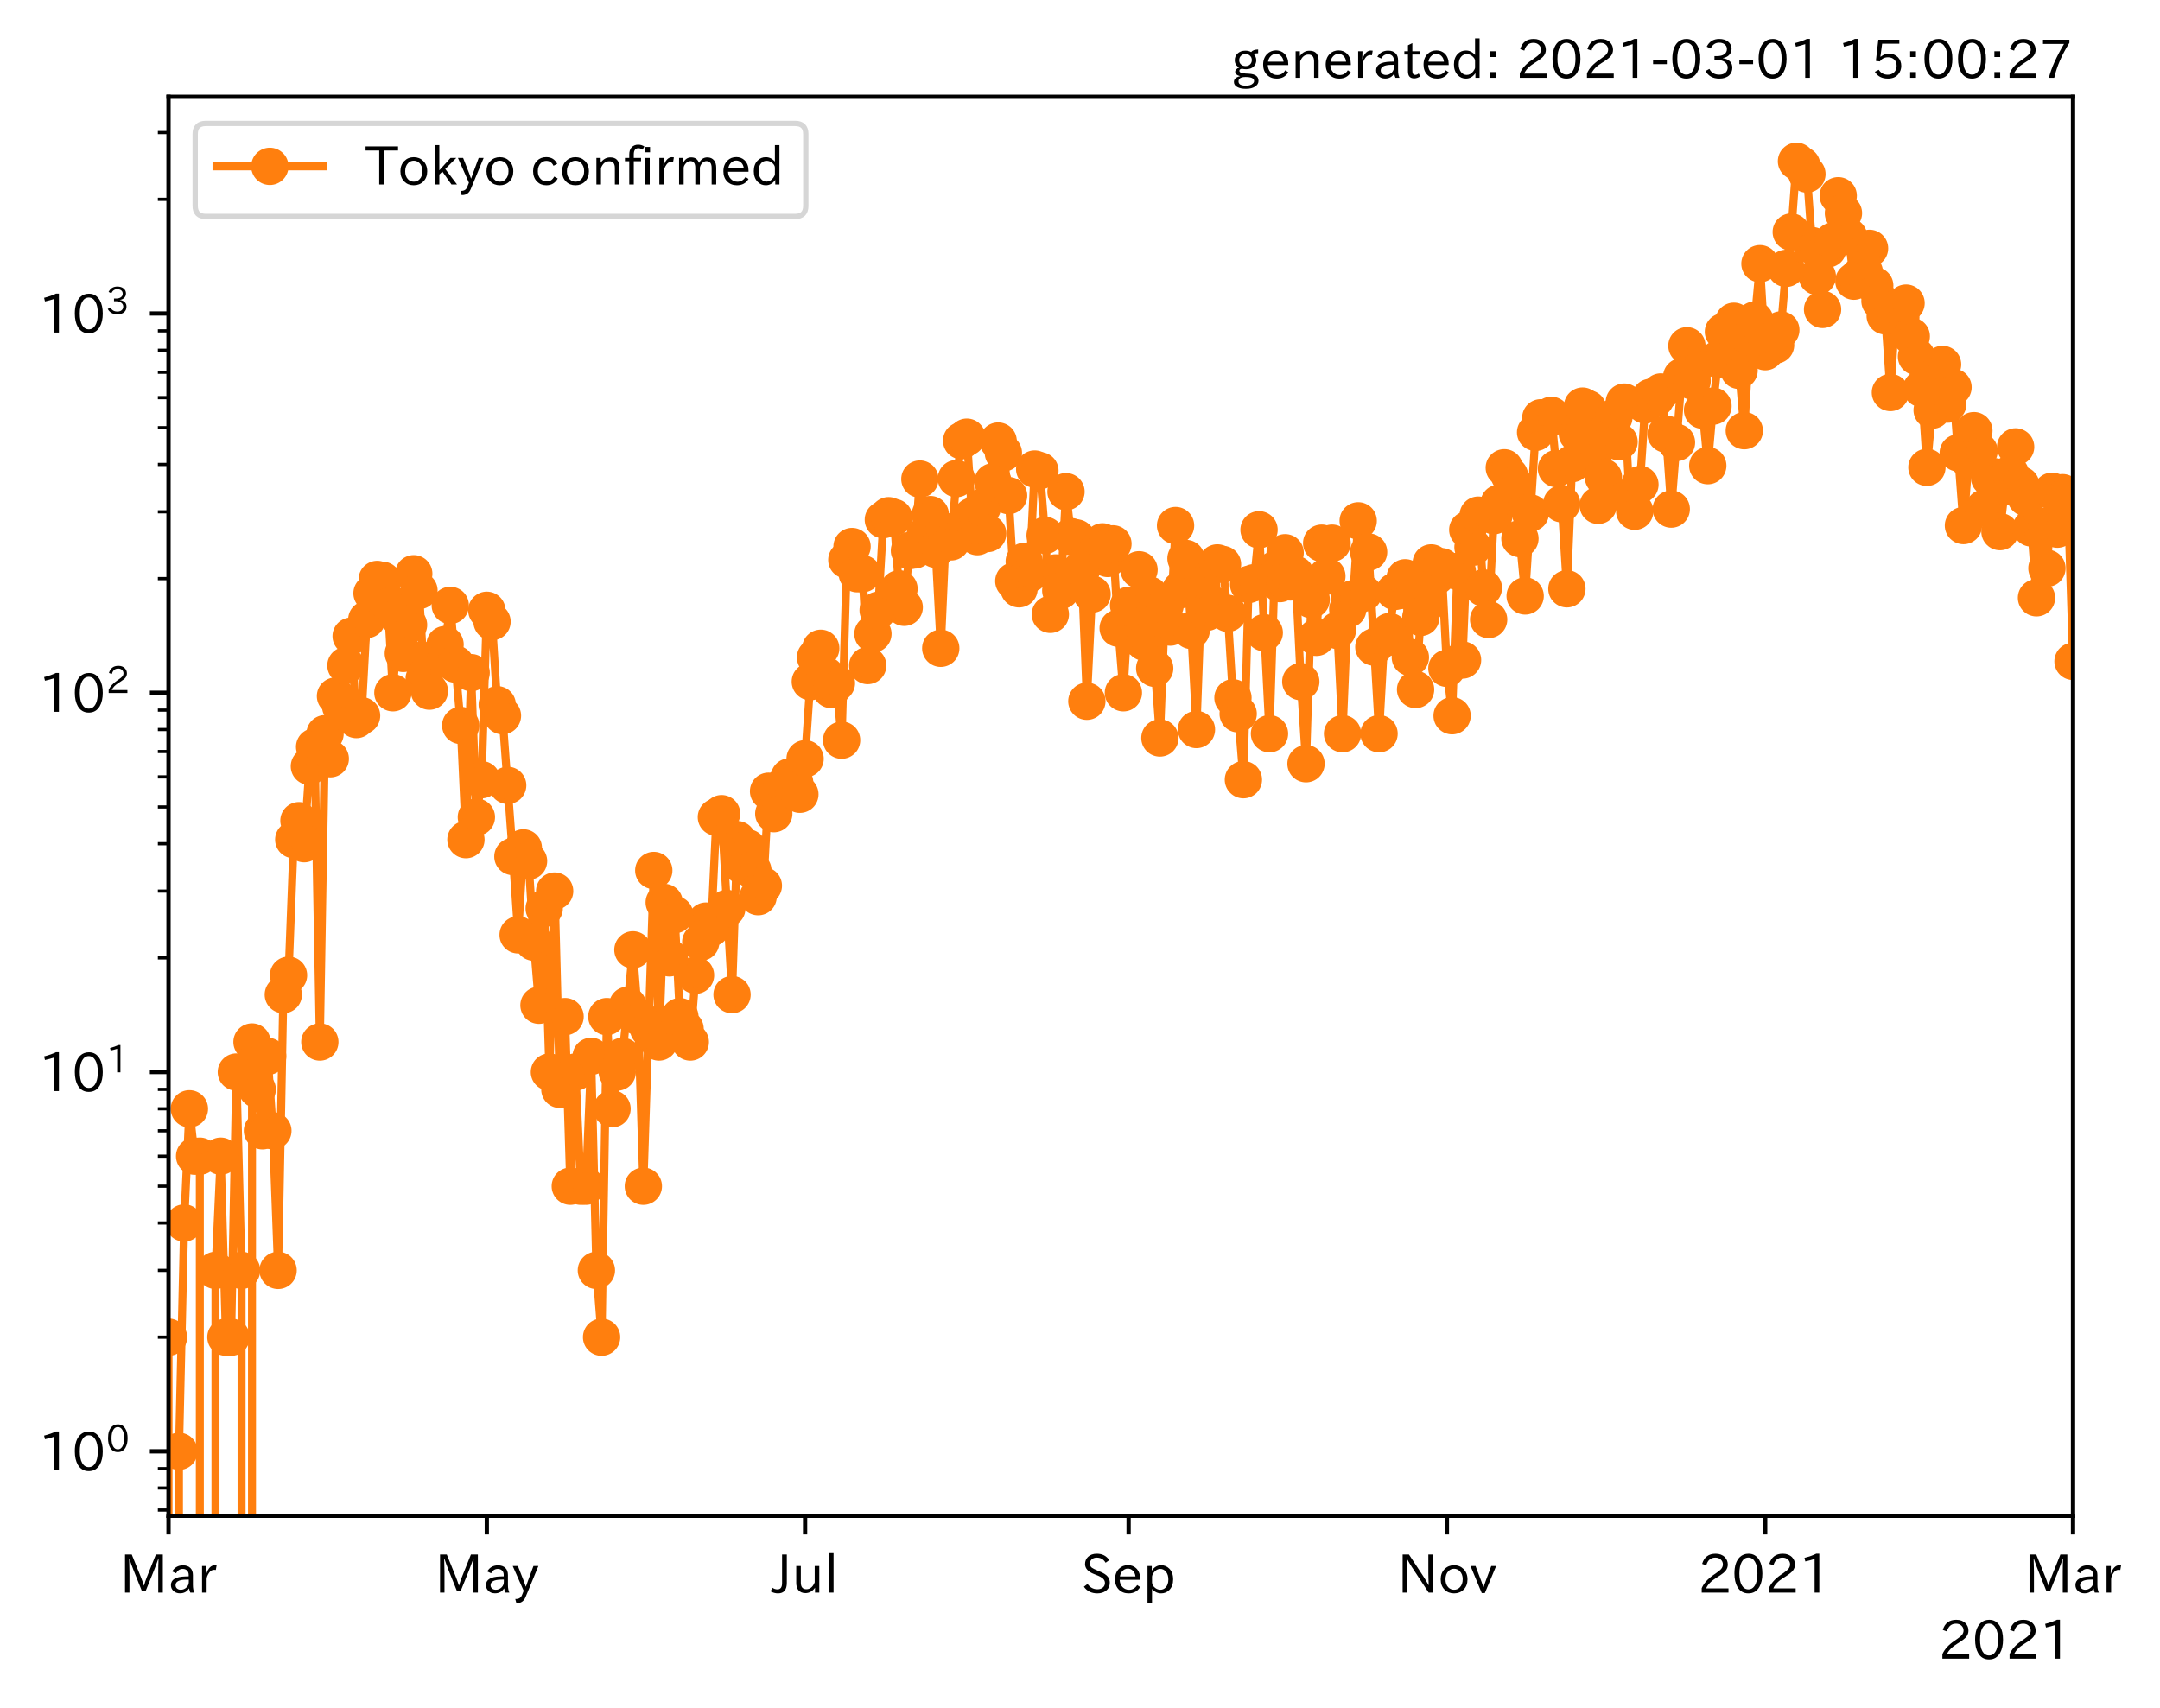 <?xml version="1.0" encoding="utf-8" standalone="no"?>
<!DOCTYPE svg PUBLIC "-//W3C//DTD SVG 1.1//EN"
  "http://www.w3.org/Graphics/SVG/1.1/DTD/svg11.dtd">
<!-- Created with matplotlib (https://matplotlib.org/) -->
<svg height="320.24pt" version="1.1" viewBox="0 0 405.029 320.24" width="405.029pt" xmlns="http://www.w3.org/2000/svg" xmlns:xlink="http://www.w3.org/1999/xlink">
 <defs>
  <style type="text/css">*{stroke-linecap:butt;stroke-linejoin:round;}</style>
 </defs>
 <g id="figure_1">
  <g id="patch_1">
   <path d="M 0 320.24 
L 405.029 320.24 
L 405.029 0 
L 0 0 
z
" style="fill:#ffffff;"/>
  </g>
  <g id="axes_1">
   <g id="patch_2">
    <path d="M 31.6 284.259 
L 388.72 284.259 
L 388.72 18.147 
L 31.6 18.147 
z
" style="fill:#ffffff;"/>
   </g>
   <g id="matplotlib.axis_1">
    <g id="xtick_1">
     <g id="line2d_1">
      <defs>
       <path d="M 0 0 
L 0 3.5 
" id="m2dc29ecf73" style="stroke:#000000;stroke-width:0.8;"/>
      </defs>
      <g>
       <use style="stroke:#000000;stroke-width:0.8;" x="31.6" xlink:href="#m2dc29ecf73" y="284.259"/>
      </g>
     </g>
     <g id="text_1">
      <!-- Mar -->
      <g transform="translate(22.491 298.749)scale(0.1 -0.1)">
       <defs>
        <path d="M 80.422 0.984 
L 71.828 0.984 
L 71.828 39.594 
Q 71.828 51.266 72.406 64.594 
L 72.016 64.594 
Q 68.062 53.266 63.531 41.797 
L 47.906 3.266 
L 41.406 3.266 
L 25.641 42.578 
Q 20.75 54.781 17.625 64.703 
L 17.234 64.703 
Q 17.828 48.922 17.828 39.891 
L 17.828 0.984 
L 9.516 0.984 
L 9.516 72.406 
L 22.125 72.406 
L 39.109 30.375 
Q 42.141 23 44.828 14.156 
L 45.125 14.156 
Q 47.312 22.125 50.531 30.172 
L 67.438 72.406 
L 80.422 72.406 
z
" id="IPAexGothic-77"/>
        <path d="M 49.312 0.984 
L 41.75 0.984 
Q 39.984 4.734 39.547 8.688 
L 39.203 8.688 
Q 33.547 -0.391 22.312 -0.391 
Q 14.594 -0.391 9.719 4.5 
Q 5.422 8.797 5.422 14.984 
Q 5.422 30.422 32.031 31.203 
L 38.719 31.391 
L 38.719 33.984 
Q 38.719 39.203 35.75 42.188 
Q 32.625 45.312 27.734 45.312 
Q 19.344 45.312 15.141 37.156 
L 7.719 40.578 
Q 14.656 52 27.938 52 
Q 37.109 52 42.047 46.875 
Q 46.625 42.281 46.625 33.891 
L 46.625 15.578 
Q 46.625 6.25 49.312 0.984 
z
M 38.922 25.391 
L 33.453 25.297 
Q 14.109 24.859 14.109 14.891 
Q 14.109 11.375 16.406 9.078 
Q 19.234 6.297 23.828 6.297 
Q 30.219 6.297 34.906 10.984 
Q 38.922 15.141 38.922 21 
z
" id="IPAexGothic-97"/>
        <path d="M 36.078 51.812 
L 34.578 43.266 
Q 32.906 43.609 31.594 43.609 
Q 25.828 43.609 22.078 38.188 
Q 17.391 31.344 17.391 26.172 
L 17.391 0.984 
L 8.797 0.984 
L 8.797 50.781 
L 16.891 50.781 
L 16.5 35.984 
L 16.703 35.984 
Q 22.219 52.203 32.766 52.203 
Q 34.469 52.203 36.078 51.812 
z
" id="IPAexGothic-114"/>
       </defs>
       <use xlink:href="#IPAexGothic-77"/>
       <use x="90.186" xlink:href="#IPAexGothic-97"/>
       <use x="145.166" xlink:href="#IPAexGothic-114"/>
      </g>
     </g>
    </g>
    <g id="xtick_2">
     <g id="line2d_2">
      <g>
       <use style="stroke:#000000;stroke-width:0.8;" x="91.283" xlink:href="#m2dc29ecf73" y="284.259"/>
      </g>
     </g>
     <g id="text_2">
      <!-- May -->
      <g transform="translate(81.564 298.749)scale(0.1 -0.1)">
       <defs>
        <path d="M 48.781 50.781 
L 24.609 -7.625 
Q 19.969 -18.797 8.594 -18.797 
L 7.469 -18.797 
L 5.375 -10.984 
L 6.984 -10.984 
Q 15.141 -10.984 17.969 -3.719 
L 21.188 4.297 
L 0.594 50.781 
L 10.297 50.781 
L 21.297 22.797 
Q 23.875 16.016 25.094 12.203 
L 25.391 12.203 
Q 27.344 18.266 29.109 22.797 
L 39.5 50.781 
z
" id="IPAexGothic-121"/>
       </defs>
       <use xlink:href="#IPAexGothic-77"/>
       <use x="90.186" xlink:href="#IPAexGothic-97"/>
       <use x="145.166" xlink:href="#IPAexGothic-121"/>
      </g>
     </g>
    </g>
    <g id="xtick_3">
     <g id="line2d_3">
      <g>
       <use style="stroke:#000000;stroke-width:0.8;" x="150.966" xlink:href="#m2dc29ecf73" y="284.259"/>
      </g>
     </g>
     <g id="text_3">
      <!-- Jul -->
      <g transform="translate(144.697 298.749)scale(0.1 -0.1)">
       <defs>
        <path d="M 28.422 72.406 
L 28.422 19.281 
Q 28.422 -0.484 11.922 -0.484 
Q 4.734 -0.484 -1.953 3.266 
L 1.312 10.062 
Q 5.906 6.984 10.844 6.984 
Q 19.531 6.984 19.531 18.797 
L 19.531 72.406 
z
" id="IPAexGothic-74"/>
        <path d="M 51.312 0.984 
L 43.312 0.984 
L 43.312 10.062 
Q 35.938 0 25.391 0 
Q 16.75 0 11.922 5.859 
Q 8.109 10.594 8.109 19.391 
L 8.109 50.781 
L 16.703 50.781 
L 16.703 19.672 
Q 16.703 7.281 27.094 7.281 
Q 37.594 7.281 42.719 20.172 
L 42.719 50.781 
L 51.312 50.781 
z
" id="IPAexGothic-117"/>
        <path d="M 17.672 0.984 
L 9.078 0.984 
L 9.078 74.906 
L 17.672 74.906 
z
" id="IPAexGothic-108"/>
       </defs>
       <use xlink:href="#IPAexGothic-74"/>
       <use x="37.988" xlink:href="#IPAexGothic-117"/>
       <use x="98.389" xlink:href="#IPAexGothic-108"/>
      </g>
     </g>
    </g>
    <g id="xtick_4">
     <g id="line2d_4">
      <g>
       <use style="stroke:#000000;stroke-width:0.8;" x="211.628" xlink:href="#m2dc29ecf73" y="284.259"/>
      </g>
     </g>
     <g id="text_4">
      <!-- Sep -->
      <g transform="translate(202.753 298.749)scale(0.1 -0.1)">
       <defs>
        <path d="M 45.609 56.891 
Q 40.047 66.547 28.953 66.547 
Q 22.703 66.547 18.953 62.641 
Q 16.062 59.422 16.062 55.219 
Q 16.062 50.594 19.781 47.609 
Q 22.562 45.516 31 42 
L 34.375 40.578 
Q 45.703 36.031 49.859 30.516 
Q 53.469 25.688 53.469 19.672 
Q 53.469 10.062 46.391 4.5 
Q 39.984 -0.484 30.172 -0.484 
Q 13.766 -0.484 4.891 11.969 
L 11.766 17.188 
Q 18.797 7.172 30.281 7.172 
Q 35.75 7.172 39.594 9.766 
Q 44.391 13.234 44.391 19 
Q 44.391 23.484 40.875 27 
Q 37.109 30.609 27 34.469 
L 24.078 35.594 
Q 7.078 42.094 7.078 54.391 
Q 7.078 62.594 12.594 67.922 
Q 18.797 73.828 29.109 73.828 
Q 44.391 73.828 52.484 61.812 
z
" id="IPAexGothic-83"/>
        <path d="M 13.484 24.906 
Q 13.922 16.266 18.891 11.281 
Q 23.969 6.203 31.203 6.203 
Q 40.719 6.203 46.297 15.094 
L 51.906 11.375 
Q 44.828 -0.484 30.172 -0.484 
Q 19.094 -0.484 11.969 6.594 
Q 4.781 13.812 4.781 25.641 
Q 4.781 38.188 12.312 45.703 
Q 19 52.391 29 52.391 
Q 38.422 52.391 44.781 46.188 
Q 51.906 38.969 51.906 26.906 
L 51.906 24.906 
z
M 43.062 31.203 
Q 42.328 37.984 38.281 41.891 
Q 34.281 45.906 28.812 45.906 
Q 22.469 45.906 17.969 40.484 
Q 14.891 36.812 13.969 31.203 
z
" id="IPAexGothic-101"/>
        <path d="M 16.797 42 
Q 23.828 52.203 34.469 52.203 
Q 43.266 52.203 49.562 45.906 
Q 56.891 38.578 56.891 25.688 
Q 56.891 13.141 49.656 5.812 
Q 43.359 -0.484 34.375 -0.484 
Q 24.516 -0.484 17.281 7.766 
L 17.281 -19 
L 8.797 -19 
L 8.797 50.781 
L 16.797 50.781 
z
M 17.281 30.469 
L 17.281 20.172 
Q 17.281 14.016 23.688 9.375 
Q 27.984 6.297 32.906 6.297 
Q 38.578 6.297 42.578 10.297 
Q 47.906 15.578 47.906 25.484 
Q 47.906 34.375 43.5 39.984 
Q 39.109 45.312 32.812 45.312 
Q 25.875 45.312 20.906 38.812 
Q 17.281 34.125 17.281 30.469 
z
" id="IPAexGothic-112"/>
       </defs>
       <use xlink:href="#IPAexGothic-83"/>
       <use x="58.496" xlink:href="#IPAexGothic-101"/>
       <use x="115.381" xlink:href="#IPAexGothic-112"/>
      </g>
     </g>
    </g>
    <g id="xtick_5">
     <g id="line2d_5">
      <g>
       <use style="stroke:#000000;stroke-width:0.8;" x="271.311" xlink:href="#m2dc29ecf73" y="284.259"/>
      </g>
     </g>
     <g id="text_5">
      <!-- Nov -->
      <g transform="translate(262.062 298.749)scale(0.1 -0.1)">
       <defs>
        <path d="M 66.312 0.984 
L 58.297 0.984 
L 26.516 49.219 
Q 22.906 54.688 17.828 64.016 
L 17.438 64.016 
L 17.625 59.328 
Q 18.109 43.797 18.109 38.578 
L 18.109 0.984 
L 9.516 0.984 
L 9.516 72.406 
L 21.344 72.406 
L 48.641 30.906 
Q 53.953 22.609 58.016 15.094 
L 58.406 15.094 
Q 57.719 29.641 57.719 38.578 
L 57.719 72.406 
L 66.312 72.406 
z
" id="IPAexGothic-78"/>
        <path d="M 29.984 52.203 
Q 40.531 52.203 47.75 45.125 
Q 55.172 37.703 55.172 25.594 
Q 55.172 13.875 47.906 6.594 
Q 40.766 -0.484 29.984 -0.484 
Q 19.188 -0.484 12.203 6.5 
Q 4.891 13.766 4.891 25.875 
Q 4.891 37.703 12.312 45.125 
Q 19.391 52.203 29.984 52.203 
z
M 29.984 45.609 
Q 23.734 45.609 19.391 41.109 
Q 13.875 35.594 13.875 25.781 
Q 13.875 16.109 19.281 10.688 
Q 23.688 6.297 29.984 6.297 
Q 36.422 6.297 40.766 10.797 
Q 46.188 16.219 46.188 26.125 
Q 46.188 35.453 40.672 41.109 
Q 36.188 45.609 29.984 45.609 
z
" id="IPAexGothic-111"/>
        <path d="M 48.484 50.781 
L 27.297 0.094 
L 21.484 0.094 
L 0.391 50.781 
L 9.812 50.781 
L 20.906 21.688 
L 23.781 13.188 
L 24.516 10.984 
L 24.812 10.984 
Q 25.641 13.812 28.469 21.688 
L 39.312 50.781 
z
" id="IPAexGothic-118"/>
       </defs>
       <use xlink:href="#IPAexGothic-78"/>
       <use x="75.977" xlink:href="#IPAexGothic-111"/>
       <use x="136.377" xlink:href="#IPAexGothic-118"/>
      </g>
     </g>
    </g>
    <g id="xtick_6">
     <g id="line2d_6">
      <g>
       <use style="stroke:#000000;stroke-width:0.8;" x="330.994" xlink:href="#m2dc29ecf73" y="284.259"/>
      </g>
     </g>
     <g id="text_6">
      <!-- 2021 -->
      <g transform="translate(318.397 298.749)scale(0.1 -0.1)">
       <defs>
        <path d="M 57.172 0.984 
L 6.984 0.984 
L 6.984 9.281 
Q 12.891 23.047 29.594 34.422 
L 32.375 36.281 
Q 40.922 42.141 43.609 45.406 
Q 46.688 49.266 46.688 53.812 
Q 46.688 58.938 43.062 62.547 
Q 39.062 66.547 32.562 66.547 
Q 19.531 66.547 15.484 52 
L 7.766 54.781 
Q 13.328 73.828 33.062 73.828 
Q 43.844 73.828 50.25 67.438 
Q 55.859 61.672 55.859 53.516 
Q 55.859 47.469 52.25 42.531 
Q 48.922 37.75 36.969 30.281 
L 34.859 29 
Q 19.625 19.578 15.281 8.891 
L 57.172 8.891 
z
" id="IPAexGothic-50"/>
        <path d="M 31.844 73.828 
Q 45.016 73.828 52.094 61.625 
Q 57.719 51.953 57.719 36.625 
Q 57.719 21.438 52.094 11.578 
Q 45.125 -0.484 31.5 -0.484 
Q 17.922 -0.484 10.938 11.578 
Q 5.328 21.438 5.328 36.719 
Q 5.328 58.016 15.625 67.719 
Q 22.172 73.828 31.844 73.828 
z
M 31.5 66.656 
Q 23.688 66.656 19.188 58.734 
Q 14.594 50.734 14.594 36.625 
Q 14.594 22.75 19.094 14.797 
Q 23.641 6.984 31.5 6.984 
Q 40.922 6.984 45.453 18.016 
Q 48.438 25.344 48.438 37.109 
Q 48.438 50.875 43.844 58.734 
Q 39.203 66.656 31.5 66.656 
z
" id="IPAexGothic-48"/>
        <path d="M 38.484 0.984 
L 29.688 0.984 
L 29.688 64.109 
Q 21.438 61.281 12.312 59.328 
L 10.688 66.109 
Q 23.734 69.391 32.906 73.922 
L 38.484 73.922 
z
" id="IPAexGothic-49"/>
       </defs>
       <use xlink:href="#IPAexGothic-50"/>
       <use x="62.988" xlink:href="#IPAexGothic-48"/>
       <use x="125.977" xlink:href="#IPAexGothic-50"/>
       <use x="188.965" xlink:href="#IPAexGothic-49"/>
      </g>
     </g>
    </g>
    <g id="xtick_7">
     <g id="line2d_7">
      <g>
       <use style="stroke:#000000;stroke-width:0.8;" x="388.72" xlink:href="#m2dc29ecf73" y="284.259"/>
      </g>
     </g>
     <g id="text_7">
      <!-- Mar -->
      <g transform="translate(379.611 298.749)scale(0.1 -0.1)">
       <use xlink:href="#IPAexGothic-77"/>
       <use x="90.186" xlink:href="#IPAexGothic-97"/>
       <use x="145.166" xlink:href="#IPAexGothic-114"/>
      </g>
     </g>
    </g>
    <g id="text_8">
     <!-- 2021 -->
     <g transform="translate(363.526 311.14)scale(0.1 -0.1)">
      <use xlink:href="#IPAexGothic-50"/>
      <use x="62.988" xlink:href="#IPAexGothic-48"/>
      <use x="125.977" xlink:href="#IPAexGothic-50"/>
      <use x="188.965" xlink:href="#IPAexGothic-49"/>
     </g>
    </g>
   </g>
   <g id="matplotlib.axis_2">
    <g id="ytick_1">
     <g id="line2d_8">
      <defs>
       <path d="M 0 0 
L -3.5 0 
" id="m1c217e8b91" style="stroke:#000000;stroke-width:0.8;"/>
      </defs>
      <g>
       <use style="stroke:#000000;stroke-width:0.8;" x="31.6" xlink:href="#m1c217e8b91" y="272.163"/>
      </g>
     </g>
     <g id="text_9">
      <!-- $\mathdefault{10^{0}}$ -->
      <g transform="translate(7.2 275.908)scale(0.1 -0.1)">
       <use transform="translate(0 0.773)" xlink:href="#IPAexGothic-49"/>
       <use transform="translate(62.988 0.773)" xlink:href="#IPAexGothic-48"/>
       <use transform="translate(126.865 36.32)scale(0.7)" xlink:href="#IPAexGothic-48"/>
      </g>
     </g>
    </g>
    <g id="ytick_2">
     <g id="line2d_9">
      <g>
       <use style="stroke:#000000;stroke-width:0.8;" x="31.6" xlink:href="#m1c217e8b91" y="201.039"/>
      </g>
     </g>
     <g id="text_10">
      <!-- $\mathdefault{10^{1}}$ -->
      <g transform="translate(7.2 204.784)scale(0.1 -0.1)">
       <use transform="translate(0 0.708)" xlink:href="#IPAexGothic-49"/>
       <use transform="translate(62.988 0.708)" xlink:href="#IPAexGothic-48"/>
       <use transform="translate(126.865 36.255)scale(0.7)" xlink:href="#IPAexGothic-49"/>
      </g>
     </g>
    </g>
    <g id="ytick_3">
     <g id="line2d_10">
      <g>
       <use style="stroke:#000000;stroke-width:0.8;" x="31.6" xlink:href="#m1c217e8b91" y="129.915"/>
      </g>
     </g>
     <g id="text_11">
      <!-- $\mathdefault{10^{2}}$ -->
      <g transform="translate(7.2 133.661)scale(0.1 -0.1)">
       <use transform="translate(0 0.773)" xlink:href="#IPAexGothic-49"/>
       <use transform="translate(62.988 0.773)" xlink:href="#IPAexGothic-48"/>
       <use transform="translate(126.865 36.32)scale(0.7)" xlink:href="#IPAexGothic-50"/>
      </g>
     </g>
    </g>
    <g id="ytick_4">
     <g id="line2d_11">
      <g>
       <use style="stroke:#000000;stroke-width:0.8;" x="31.6" xlink:href="#m1c217e8b91" y="58.792"/>
      </g>
     </g>
     <g id="text_12">
      <!-- $\mathdefault{10^{3}}$ -->
      <g transform="translate(7.2 62.537)scale(0.1 -0.1)">
       <defs>
        <path d="M 37.203 37.797 
Q 54.781 34.625 54.781 19.969 
Q 54.781 11.188 48.875 5.562 
Q 42.328 -0.484 30.375 -0.484 
Q 12.453 -0.484 4.5 13.766 
L 11.812 17.672 
Q 17.328 6.891 30.281 6.891 
Q 37.891 6.891 42.094 10.797 
Q 46.094 14.5 46.094 20.172 
Q 46.094 26.859 40.094 30.906 
Q 34.625 34.578 25.688 34.578 
L 21.297 34.578 
L 21.297 41.703 
L 25.875 41.703 
Q 34.859 41.703 39.594 45.125 
Q 44.672 48.734 44.672 54.828 
Q 44.672 61.469 38.969 64.656 
Q 35.297 66.844 30.172 66.844 
Q 19.344 66.844 14.109 55.906 
L 6.781 59.422 
Q 14.016 73.828 30.281 73.828 
Q 40.578 73.828 46.969 68.656 
Q 53.375 63.578 53.375 55.219 
Q 53.375 47.312 47.172 42.281 
Q 43.172 39.062 37.203 38.188 
z
" id="IPAexGothic-51"/>
       </defs>
       <use transform="translate(0 0.773)" xlink:href="#IPAexGothic-49"/>
       <use transform="translate(62.988 0.773)" xlink:href="#IPAexGothic-48"/>
       <use transform="translate(126.865 36.32)scale(0.7)" xlink:href="#IPAexGothic-51"/>
      </g>
     </g>
    </g>
    <g id="ytick_5">
     <g id="line2d_12">
      <defs>
       <path d="M 0 0 
L -2 0 
" id="m4d8c87ebab" style="stroke:#000000;stroke-width:0.6;"/>
      </defs>
      <g>
       <use style="stroke:#000000;stroke-width:0.6;" x="31.6" xlink:href="#m4d8c87ebab" y="283.18"/>
      </g>
     </g>
    </g>
    <g id="ytick_6">
     <g id="line2d_13">
      <g>
       <use style="stroke:#000000;stroke-width:0.6;" x="31.6" xlink:href="#m4d8c87ebab" y="279.055"/>
      </g>
     </g>
    </g>
    <g id="ytick_7">
     <g id="line2d_14">
      <g>
       <use style="stroke:#000000;stroke-width:0.6;" x="31.6" xlink:href="#m4d8c87ebab" y="275.417"/>
      </g>
     </g>
    </g>
    <g id="ytick_8">
     <g id="line2d_15">
      <g>
       <use style="stroke:#000000;stroke-width:0.6;" x="31.6" xlink:href="#m4d8c87ebab" y="250.752"/>
      </g>
     </g>
    </g>
    <g id="ytick_9">
     <g id="line2d_16">
      <g>
       <use style="stroke:#000000;stroke-width:0.6;" x="31.6" xlink:href="#m4d8c87ebab" y="238.228"/>
      </g>
     </g>
    </g>
    <g id="ytick_10">
     <g id="line2d_17">
      <g>
       <use style="stroke:#000000;stroke-width:0.6;" x="31.6" xlink:href="#m4d8c87ebab" y="229.342"/>
      </g>
     </g>
    </g>
    <g id="ytick_11">
     <g id="line2d_18">
      <g>
       <use style="stroke:#000000;stroke-width:0.6;" x="31.6" xlink:href="#m4d8c87ebab" y="222.449"/>
      </g>
     </g>
    </g>
    <g id="ytick_12">
     <g id="line2d_19">
      <g>
       <use style="stroke:#000000;stroke-width:0.6;" x="31.6" xlink:href="#m4d8c87ebab" y="216.818"/>
      </g>
     </g>
    </g>
    <g id="ytick_13">
     <g id="line2d_20">
      <g>
       <use style="stroke:#000000;stroke-width:0.6;" x="31.6" xlink:href="#m4d8c87ebab" y="212.056"/>
      </g>
     </g>
    </g>
    <g id="ytick_14">
     <g id="line2d_21">
      <g>
       <use style="stroke:#000000;stroke-width:0.6;" x="31.6" xlink:href="#m4d8c87ebab" y="207.932"/>
      </g>
     </g>
    </g>
    <g id="ytick_15">
     <g id="line2d_22">
      <g>
       <use style="stroke:#000000;stroke-width:0.6;" x="31.6" xlink:href="#m4d8c87ebab" y="204.293"/>
      </g>
     </g>
    </g>
    <g id="ytick_16">
     <g id="line2d_23">
      <g>
       <use style="stroke:#000000;stroke-width:0.6;" x="31.6" xlink:href="#m4d8c87ebab" y="179.629"/>
      </g>
     </g>
    </g>
    <g id="ytick_17">
     <g id="line2d_24">
      <g>
       <use style="stroke:#000000;stroke-width:0.6;" x="31.6" xlink:href="#m4d8c87ebab" y="167.104"/>
      </g>
     </g>
    </g>
    <g id="ytick_18">
     <g id="line2d_25">
      <g>
       <use style="stroke:#000000;stroke-width:0.6;" x="31.6" xlink:href="#m4d8c87ebab" y="158.218"/>
      </g>
     </g>
    </g>
    <g id="ytick_19">
     <g id="line2d_26">
      <g>
       <use style="stroke:#000000;stroke-width:0.6;" x="31.6" xlink:href="#m4d8c87ebab" y="151.326"/>
      </g>
     </g>
    </g>
    <g id="ytick_20">
     <g id="line2d_27">
      <g>
       <use style="stroke:#000000;stroke-width:0.6;" x="31.6" xlink:href="#m4d8c87ebab" y="145.694"/>
      </g>
     </g>
    </g>
    <g id="ytick_21">
     <g id="line2d_28">
      <g>
       <use style="stroke:#000000;stroke-width:0.6;" x="31.6" xlink:href="#m4d8c87ebab" y="140.933"/>
      </g>
     </g>
    </g>
    <g id="ytick_22">
     <g id="line2d_29">
      <g>
       <use style="stroke:#000000;stroke-width:0.6;" x="31.6" xlink:href="#m4d8c87ebab" y="136.808"/>
      </g>
     </g>
    </g>
    <g id="ytick_23">
     <g id="line2d_30">
      <g>
       <use style="stroke:#000000;stroke-width:0.6;" x="31.6" xlink:href="#m4d8c87ebab" y="133.17"/>
      </g>
     </g>
    </g>
    <g id="ytick_24">
     <g id="line2d_31">
      <g>
       <use style="stroke:#000000;stroke-width:0.6;" x="31.6" xlink:href="#m4d8c87ebab" y="108.505"/>
      </g>
     </g>
    </g>
    <g id="ytick_25">
     <g id="line2d_32">
      <g>
       <use style="stroke:#000000;stroke-width:0.6;" x="31.6" xlink:href="#m4d8c87ebab" y="95.981"/>
      </g>
     </g>
    </g>
    <g id="ytick_26">
     <g id="line2d_33">
      <g>
       <use style="stroke:#000000;stroke-width:0.6;" x="31.6" xlink:href="#m4d8c87ebab" y="87.095"/>
      </g>
     </g>
    </g>
    <g id="ytick_27">
     <g id="line2d_34">
      <g>
       <use style="stroke:#000000;stroke-width:0.6;" x="31.6" xlink:href="#m4d8c87ebab" y="80.202"/>
      </g>
     </g>
    </g>
    <g id="ytick_28">
     <g id="line2d_35">
      <g>
       <use style="stroke:#000000;stroke-width:0.6;" x="31.6" xlink:href="#m4d8c87ebab" y="74.57"/>
      </g>
     </g>
    </g>
    <g id="ytick_29">
     <g id="line2d_36">
      <g>
       <use style="stroke:#000000;stroke-width:0.6;" x="31.6" xlink:href="#m4d8c87ebab" y="69.809"/>
      </g>
     </g>
    </g>
    <g id="ytick_30">
     <g id="line2d_37">
      <g>
       <use style="stroke:#000000;stroke-width:0.6;" x="31.6" xlink:href="#m4d8c87ebab" y="65.684"/>
      </g>
     </g>
    </g>
    <g id="ytick_31">
     <g id="line2d_38">
      <g>
       <use style="stroke:#000000;stroke-width:0.6;" x="31.6" xlink:href="#m4d8c87ebab" y="62.046"/>
      </g>
     </g>
    </g>
    <g id="ytick_32">
     <g id="line2d_39">
      <g>
       <use style="stroke:#000000;stroke-width:0.6;" x="31.6" xlink:href="#m4d8c87ebab" y="37.381"/>
      </g>
     </g>
    </g>
    <g id="ytick_33">
     <g id="line2d_40">
      <g>
       <use style="stroke:#000000;stroke-width:0.6;" x="31.6" xlink:href="#m4d8c87ebab" y="24.857"/>
      </g>
     </g>
    </g>
   </g>
   <g id="line2d_41">
    <path clip-path="url(#pecb8b321ff)" d="M 1.269 321.24 
L 1.269 272.163 
L 1.27 321.24 
M 14.966 321.24 
L 14.967 272.163 
L 15.945 250.752 
L 16.924 207.932 
L 17.902 222.449 
L 17.904 321.24 
M 19.858 321.24 
L 19.859 238.228 
L 20.837 238.228 
L 20.839 321.24 
M 22.793 321.24 
L 22.794 238.228 
L 23.773 272.163 
L 23.773 321.24 
M 25.728 321.24 
L 25.73 238.228 
L 25.731 321.24 
M 27.685 321.24 
L 27.686 238.228 
L 28.665 272.163 
L 28.665 321.24 
M 30.621 321.24 
L 30.622 272.163 
L 31.6 250.752 
L 31.601 321.24 
M 33.556 321.24 
L 33.557 272.163 
L 34.535 229.342 
L 35.514 207.932 
L 36.492 216.818 
L 37.47 216.818 
L 37.472 321.24 
M 40.405 321.24 
L 40.406 238.228 
L 41.384 216.818 
L 42.363 250.752 
L 43.341 250.752 
L 44.319 201.039 
L 45.298 238.228 
L 45.299 321.24 
M 47.253 321.24 
L 47.255 195.407 
L 48.233 204.293 
L 49.211 212.056 
L 50.19 198.095 
L 51.168 212.056 
L 52.147 238.228 
L 53.125 186.521 
L 54.103 182.883 
L 55.082 157.456 
L 56.06 153.901 
L 57.039 158.218 
L 58.017 143.701 
L 58.996 140.062 
L 59.974 195.407 
L 60.952 137.59 
L 61.931 142.286 
L 62.909 130.539 
L 63.888 132.491 
L 64.866 124.803 
L 65.844 119.302 
L 66.823 134.935 
L 67.801 134.217 
L 68.78 116.18 
L 69.758 111.249 
L 70.736 108.66 
L 71.715 108.815 
L 72.693 112.807 
L 73.672 129.915 
L 74.65 115.591 
L 75.628 122.532 
L 76.607 117.186 
L 77.585 107.592 
L 78.564 110.747 
L 79.542 127.253 
L 80.521 129.608 
L 81.499 123.521 
L 82.477 123.521 
L 83.456 120.875 
L 84.434 113.525 
L 86.391 136.045 
L 87.369 157.456 
L 88.348 126.14 
L 89.326 153.237 
L 90.305 146.213 
L 91.283 114.447 
L 92.261 116.578 
L 93.24 132.157 
L 94.218 134.217 
L 96.175 160.626 
L 97.154 175.312 
L 98.132 159 
L 99.11 161.473 
L 100.089 176.685 
L 101.067 188.515 
L 102.046 170.359 
L 103.024 201.039 
L 104.002 167.104 
L 104.981 204.293 
L 105.959 190.646 
L 106.938 222.449 
L 107.916 201.039 
L 108.894 222.449 
L 109.873 222.449 
L 110.851 198.095 
L 111.83 238.228 
L 112.808 250.752 
L 113.787 190.646 
L 114.765 207.932 
L 115.743 201.039 
L 116.722 198.095 
L 118.679 178.122 
L 119.657 190.646 
L 120.635 222.449 
L 122.592 163.238 
L 123.571 195.407 
L 124.549 169.235 
L 125.527 179.629 
L 126.506 171.525 
L 127.484 190.646 
L 129.441 195.407 
L 130.42 182.883 
L 131.398 176.685 
L 132.376 172.736 
L 133.355 173.997 
L 134.333 153.237 
L 135.312 152.587 
L 137.268 186.521 
L 138.247 157.456 
L 139.225 162.343 
L 140.204 159 
L 141.182 163.238 
L 142.16 168.152 
L 143.139 166.092 
L 144.117 148.382 
L 145.096 152.587 
L 146.074 148.948 
L 148.031 145.694 
L 149.009 146.741 
L 149.988 148.948 
L 150.966 142.286 
L 151.945 127.825 
L 152.923 123.271 
L 153.901 121.575 
L 154.88 126.692 
L 155.858 129.304 
L 156.837 128.115 
L 157.815 138.801 
L 158.793 105.004 
L 159.772 102.49 
L 160.75 107.592 
L 161.729 107.592 
L 162.707 124.803 
L 163.685 118.867 
L 164.664 114.447 
L 165.642 97.457 
L 166.621 96.71 
L 167.599 97.028 
L 168.578 110.416 
L 169.556 113.891 
L 170.534 103.262 
L 171.513 103.132 
L 172.491 89.839 
L 173.47 100.401 
L 174.448 96.5 
L 175.426 103.002 
L 176.405 121.575 
L 177.383 99.696 
L 178.362 101.612 
L 179.34 89.754 
L 180.318 82.644 
L 181.297 81.982 
L 182.275 96.816 
L 183.254 100.639 
L 184.232 95.068 
L 185.211 100.047 
L 186.189 90.349 
L 187.167 82.711 
L 188.146 84.933 
L 189.124 92.943 
L 190.103 108.972 
L 191.081 110.416 
L 192.059 105.281 
L 193.038 107.592 
L 194.016 87.956 
L 194.995 88.275 
L 195.973 100.401 
L 196.951 115.205 
L 197.93 107.442 
L 198.908 110.747 
L 199.887 92.206 
L 200.865 100.639 
L 201.844 100.88 
L 202.822 106.705 
L 203.8 131.5 
L 204.779 111.418 
L 205.757 103.392 
L 206.736 101.612 
L 207.714 104.73 
L 208.692 101.985 
L 209.671 117.806 
L 210.649 129.915 
L 211.628 113.525 
L 212.606 119.302 
L 213.584 106.851 
L 214.563 120.418 
L 215.541 111.588 
L 217.498 138.392 
L 218.476 113.525 
L 219.455 117.598 
L 220.433 98.556 
L 221.412 110.581 
L 222.39 104.73 
L 223.369 118.226 
L 224.347 136.808 
L 225.325 109.927 
L 226.304 114.824 
L 227.282 113.344 
L 228.261 105.561 
L 229.239 105.843 
L 230.217 115.014 
L 231.196 130.856 
L 232.174 133.864 
L 233.153 146.213 
L 234.131 109.605 
L 235.109 109.287 
L 236.088 99.35 
L 238.045 137.59 
L 239.023 106.851 
L 240.002 109.446 
L 240.98 103.655 
L 241.958 109.129 
L 242.937 107.742 
L 243.915 127.825 
L 244.894 143.222 
L 245.872 112.454 
L 246.85 119.522 
L 247.829 101.86 
L 248.807 108.045 
L 249.786 101.86 
L 250.764 118.226 
L 251.742 137.59 
L 252.721 114.26 
L 253.699 112.279 
L 254.678 97.674 
L 255.656 111.249 
L 256.635 103.524 
L 258.591 137.59 
L 259.57 119.744 
L 260.548 118.438 
L 261.527 110.913 
L 262.505 110.747 
L 263.483 108.351 
L 264.462 123.271 
L 265.44 129.304 
L 266.419 115.786 
L 267.397 113.344 
L 268.375 105.561 
L 269.354 108.045 
L 270.332 106.271 
L 271.311 125.331 
L 272.289 134.217 
L 273.268 107.145 
L 274.246 123.773 
L 275.224 99.35 
L 276.203 102.617 
L 277.181 96.605 
L 278.16 110.252 
L 279.138 116.18 
L 280.116 96.71 
L 281.095 94.376 
L 282.073 87.719 
L 283.052 89.171 
L 284.03 91.043 
L 285.987 111.759 
L 287.944 81.079 
L 288.922 78.344 
L 289.9 78.872 
L 290.879 77.882 
L 291.857 87.877 
L 292.836 94.474 
L 293.814 110.416 
L 294.793 86.941 
L 296.749 76.155 
L 297.728 76.646 
L 299.685 94.769 
L 300.663 89.503 
L 301.641 80.14 
L 302.62 78.286 
L 303.598 82.845 
L 304.577 75.405 
L 305.555 93.225 
L 306.533 95.878 
L 307.512 90.868 
L 308.49 75.939 
L 309.469 74.519 
L 310.447 74.777 
L 311.426 73.508 
L 312.404 81.399 
L 313.382 95.47 
L 315.339 70.659 
L 316.318 64.846 
L 317.296 71.44 
L 318.274 68.26 
L 319.253 76.923 
L 320.231 87.327 
L 321.21 76.155 
L 322.188 67.35 
L 323.166 62.218 
L 324.145 62.391 
L 325.123 60.246 
L 326.102 69.458 
L 327.08 80.763 
L 328.059 63.129 
L 329.037 60.02 
L 330.015 49.453 
L 330.994 65.956 
L 331.972 64.584 
L 332.951 64.696 
L 333.929 61.875 
L 334.907 50.333 
L 335.886 43.511 
L 336.864 30.243 
L 337.843 31 
L 338.821 32.638 
L 339.799 46.062 
L 341.756 58.029 
L 342.735 46.682 
L 343.713 45.215 
L 344.692 36.709 
L 345.67 39.974 
L 346.648 44.371 
L 347.627 52.726 
L 349.584 51.022 
L 350.562 46.578 
L 351.54 53.575 
L 353.497 59.227 
L 354.476 73.607 
L 355.454 57.999 
L 356.432 59.542 
L 357.411 56.846 
L 358.389 63.058 
L 359.368 66.865 
L 360.346 72.868 
L 361.324 87.64 
L 362.303 76.923 
L 363.281 70.887 
L 364.26 68.344 
L 365.238 75.778 
L 366.217 72.625 
L 368.173 98.556 
L 369.152 86.182 
L 370.13 80.763 
L 371.109 84.575 
L 372.087 95.268 
L 373.065 89.586 
L 374.044 89.419 
L 375.022 99.696 
L 376.001 91.219 
L 376.979 88.842 
L 377.957 83.802 
L 378.936 90.956 
L 379.914 93.319 
L 380.893 99.007 
L 381.871 112.105 
L 382.85 98.668 
L 383.828 106.56 
L 384.806 92.115 
L 385.785 99.235 
L 386.763 92.388 
L 387.742 93.13 
L 388.72 124.027 
L 388.72 124.027 
" style="fill:none;stroke:#ff7f0e;stroke-linecap:square;stroke-width:1.5;"/>
    <defs>
     <path d="M 0 3 
C 0.796 3 1.559 2.684 2.121 2.121 
C 2.684 1.559 3 0.796 3 0 
C 3 -0.796 2.684 -1.559 2.121 -2.121 
C 1.559 -2.684 0.796 -3 0 -3 
C -0.796 -3 -1.559 -2.684 -2.121 -2.121 
C -2.684 -1.559 -3 -0.796 -3 0 
C -3 0.796 -2.684 1.559 -2.121 2.121 
C -1.559 2.684 -0.796 3 0 3 
z
" id="m6a8bfffc02" style="stroke:#ff7f0e;"/>
    </defs>
    <g clip-path="url(#pecb8b321ff)">
     <use style="fill:#ff7f0e;stroke:#ff7f0e;" x="0.956" xlink:href="#m6a8bfffc02" y="23058.271"/>
     <use style="fill:#ff7f0e;stroke:#ff7f0e;" x="1.269" xlink:href="#m6a8bfffc02" y="272.163"/>
     <use style="fill:#ff7f0e;stroke:#ff7f0e;" x="1.583" xlink:href="#m6a8bfffc02" y="23058.271"/>
     <use style="fill:#ff7f0e;stroke:#ff7f0e;" x="14.654" xlink:href="#m6a8bfffc02" y="23058.271"/>
     <use style="fill:#ff7f0e;stroke:#ff7f0e;" x="14.967" xlink:href="#m6a8bfffc02" y="272.163"/>
     <use style="fill:#ff7f0e;stroke:#ff7f0e;" x="15.945" xlink:href="#m6a8bfffc02" y="250.752"/>
     <use style="fill:#ff7f0e;stroke:#ff7f0e;" x="16.924" xlink:href="#m6a8bfffc02" y="207.932"/>
     <use style="fill:#ff7f0e;stroke:#ff7f0e;" x="17.902" xlink:href="#m6a8bfffc02" y="222.449"/>
     <use style="fill:#ff7f0e;stroke:#ff7f0e;" x="18.216" xlink:href="#m6a8bfffc02" y="23058.271"/>
     <use style="fill:#ff7f0e;stroke:#ff7f0e;" x="19.545" xlink:href="#m6a8bfffc02" y="23058.271"/>
     <use style="fill:#ff7f0e;stroke:#ff7f0e;" x="19.859" xlink:href="#m6a8bfffc02" y="238.228"/>
     <use style="fill:#ff7f0e;stroke:#ff7f0e;" x="20.837" xlink:href="#m6a8bfffc02" y="238.228"/>
     <use style="fill:#ff7f0e;stroke:#ff7f0e;" x="21.151" xlink:href="#m6a8bfffc02" y="23058.271"/>
     <use style="fill:#ff7f0e;stroke:#ff7f0e;" x="22.481" xlink:href="#m6a8bfffc02" y="23058.271"/>
     <use style="fill:#ff7f0e;stroke:#ff7f0e;" x="22.794" xlink:href="#m6a8bfffc02" y="238.228"/>
     <use style="fill:#ff7f0e;stroke:#ff7f0e;" x="23.773" xlink:href="#m6a8bfffc02" y="272.163"/>
     <use style="fill:#ff7f0e;stroke:#ff7f0e;" x="24.086" xlink:href="#m6a8bfffc02" y="23058.271"/>
     <use style="fill:#ff7f0e;stroke:#ff7f0e;" x="25.416" xlink:href="#m6a8bfffc02" y="23058.271"/>
     <use style="fill:#ff7f0e;stroke:#ff7f0e;" x="25.73" xlink:href="#m6a8bfffc02" y="238.228"/>
     <use style="fill:#ff7f0e;stroke:#ff7f0e;" x="26.043" xlink:href="#m6a8bfffc02" y="23058.271"/>
     <use style="fill:#ff7f0e;stroke:#ff7f0e;" x="27.373" xlink:href="#m6a8bfffc02" y="23058.271"/>
     <use style="fill:#ff7f0e;stroke:#ff7f0e;" x="27.686" xlink:href="#m6a8bfffc02" y="238.228"/>
     <use style="fill:#ff7f0e;stroke:#ff7f0e;" x="28.665" xlink:href="#m6a8bfffc02" y="272.163"/>
     <use style="fill:#ff7f0e;stroke:#ff7f0e;" x="28.978" xlink:href="#m6a8bfffc02" y="23058.271"/>
     <use style="fill:#ff7f0e;stroke:#ff7f0e;" x="30.308" xlink:href="#m6a8bfffc02" y="23058.271"/>
     <use style="fill:#ff7f0e;stroke:#ff7f0e;" x="30.622" xlink:href="#m6a8bfffc02" y="272.163"/>
     <use style="fill:#ff7f0e;stroke:#ff7f0e;" x="31.6" xlink:href="#m6a8bfffc02" y="250.752"/>
     <use style="fill:#ff7f0e;stroke:#ff7f0e;" x="31.914" xlink:href="#m6a8bfffc02" y="23058.271"/>
     <use style="fill:#ff7f0e;stroke:#ff7f0e;" x="33.243" xlink:href="#m6a8bfffc02" y="23058.271"/>
     <use style="fill:#ff7f0e;stroke:#ff7f0e;" x="33.557" xlink:href="#m6a8bfffc02" y="272.163"/>
     <use style="fill:#ff7f0e;stroke:#ff7f0e;" x="34.535" xlink:href="#m6a8bfffc02" y="229.342"/>
     <use style="fill:#ff7f0e;stroke:#ff7f0e;" x="35.514" xlink:href="#m6a8bfffc02" y="207.932"/>
     <use style="fill:#ff7f0e;stroke:#ff7f0e;" x="36.492" xlink:href="#m6a8bfffc02" y="216.818"/>
     <use style="fill:#ff7f0e;stroke:#ff7f0e;" x="37.47" xlink:href="#m6a8bfffc02" y="216.818"/>
     <use style="fill:#ff7f0e;stroke:#ff7f0e;" x="37.784" xlink:href="#m6a8bfffc02" y="23058.271"/>
     <use style="fill:#ff7f0e;stroke:#ff7f0e;" x="40.092" xlink:href="#m6a8bfffc02" y="23058.271"/>
     <use style="fill:#ff7f0e;stroke:#ff7f0e;" x="40.406" xlink:href="#m6a8bfffc02" y="238.228"/>
     <use style="fill:#ff7f0e;stroke:#ff7f0e;" x="41.384" xlink:href="#m6a8bfffc02" y="216.818"/>
     <use style="fill:#ff7f0e;stroke:#ff7f0e;" x="42.363" xlink:href="#m6a8bfffc02" y="250.752"/>
     <use style="fill:#ff7f0e;stroke:#ff7f0e;" x="43.341" xlink:href="#m6a8bfffc02" y="250.752"/>
     <use style="fill:#ff7f0e;stroke:#ff7f0e;" x="44.319" xlink:href="#m6a8bfffc02" y="201.039"/>
     <use style="fill:#ff7f0e;stroke:#ff7f0e;" x="45.298" xlink:href="#m6a8bfffc02" y="238.228"/>
     <use style="fill:#ff7f0e;stroke:#ff7f0e;" x="45.612" xlink:href="#m6a8bfffc02" y="23058.271"/>
     <use style="fill:#ff7f0e;stroke:#ff7f0e;" x="46.94" xlink:href="#m6a8bfffc02" y="23058.271"/>
     <use style="fill:#ff7f0e;stroke:#ff7f0e;" x="47.255" xlink:href="#m6a8bfffc02" y="195.407"/>
     <use style="fill:#ff7f0e;stroke:#ff7f0e;" x="48.233" xlink:href="#m6a8bfffc02" y="204.293"/>
     <use style="fill:#ff7f0e;stroke:#ff7f0e;" x="49.211" xlink:href="#m6a8bfffc02" y="212.056"/>
     <use style="fill:#ff7f0e;stroke:#ff7f0e;" x="50.19" xlink:href="#m6a8bfffc02" y="198.095"/>
     <use style="fill:#ff7f0e;stroke:#ff7f0e;" x="51.168" xlink:href="#m6a8bfffc02" y="212.056"/>
     <use style="fill:#ff7f0e;stroke:#ff7f0e;" x="52.147" xlink:href="#m6a8bfffc02" y="238.228"/>
     <use style="fill:#ff7f0e;stroke:#ff7f0e;" x="53.125" xlink:href="#m6a8bfffc02" y="186.521"/>
     <use style="fill:#ff7f0e;stroke:#ff7f0e;" x="54.103" xlink:href="#m6a8bfffc02" y="182.883"/>
     <use style="fill:#ff7f0e;stroke:#ff7f0e;" x="55.082" xlink:href="#m6a8bfffc02" y="157.456"/>
     <use style="fill:#ff7f0e;stroke:#ff7f0e;" x="56.06" xlink:href="#m6a8bfffc02" y="153.901"/>
     <use style="fill:#ff7f0e;stroke:#ff7f0e;" x="57.039" xlink:href="#m6a8bfffc02" y="158.218"/>
     <use style="fill:#ff7f0e;stroke:#ff7f0e;" x="58.017" xlink:href="#m6a8bfffc02" y="143.701"/>
     <use style="fill:#ff7f0e;stroke:#ff7f0e;" x="58.996" xlink:href="#m6a8bfffc02" y="140.062"/>
     <use style="fill:#ff7f0e;stroke:#ff7f0e;" x="59.974" xlink:href="#m6a8bfffc02" y="195.407"/>
     <use style="fill:#ff7f0e;stroke:#ff7f0e;" x="60.952" xlink:href="#m6a8bfffc02" y="137.59"/>
     <use style="fill:#ff7f0e;stroke:#ff7f0e;" x="61.931" xlink:href="#m6a8bfffc02" y="142.286"/>
     <use style="fill:#ff7f0e;stroke:#ff7f0e;" x="62.909" xlink:href="#m6a8bfffc02" y="130.539"/>
     <use style="fill:#ff7f0e;stroke:#ff7f0e;" x="63.888" xlink:href="#m6a8bfffc02" y="132.491"/>
     <use style="fill:#ff7f0e;stroke:#ff7f0e;" x="64.866" xlink:href="#m6a8bfffc02" y="124.803"/>
     <use style="fill:#ff7f0e;stroke:#ff7f0e;" x="65.844" xlink:href="#m6a8bfffc02" y="119.302"/>
     <use style="fill:#ff7f0e;stroke:#ff7f0e;" x="66.823" xlink:href="#m6a8bfffc02" y="134.935"/>
     <use style="fill:#ff7f0e;stroke:#ff7f0e;" x="67.801" xlink:href="#m6a8bfffc02" y="134.217"/>
     <use style="fill:#ff7f0e;stroke:#ff7f0e;" x="68.78" xlink:href="#m6a8bfffc02" y="116.18"/>
     <use style="fill:#ff7f0e;stroke:#ff7f0e;" x="69.758" xlink:href="#m6a8bfffc02" y="111.249"/>
     <use style="fill:#ff7f0e;stroke:#ff7f0e;" x="70.736" xlink:href="#m6a8bfffc02" y="108.66"/>
     <use style="fill:#ff7f0e;stroke:#ff7f0e;" x="71.715" xlink:href="#m6a8bfffc02" y="108.815"/>
     <use style="fill:#ff7f0e;stroke:#ff7f0e;" x="72.693" xlink:href="#m6a8bfffc02" y="112.807"/>
     <use style="fill:#ff7f0e;stroke:#ff7f0e;" x="73.672" xlink:href="#m6a8bfffc02" y="129.915"/>
     <use style="fill:#ff7f0e;stroke:#ff7f0e;" x="74.65" xlink:href="#m6a8bfffc02" y="115.591"/>
     <use style="fill:#ff7f0e;stroke:#ff7f0e;" x="75.628" xlink:href="#m6a8bfffc02" y="122.532"/>
     <use style="fill:#ff7f0e;stroke:#ff7f0e;" x="76.607" xlink:href="#m6a8bfffc02" y="117.186"/>
     <use style="fill:#ff7f0e;stroke:#ff7f0e;" x="77.585" xlink:href="#m6a8bfffc02" y="107.592"/>
     <use style="fill:#ff7f0e;stroke:#ff7f0e;" x="78.564" xlink:href="#m6a8bfffc02" y="110.747"/>
     <use style="fill:#ff7f0e;stroke:#ff7f0e;" x="79.542" xlink:href="#m6a8bfffc02" y="127.253"/>
     <use style="fill:#ff7f0e;stroke:#ff7f0e;" x="80.521" xlink:href="#m6a8bfffc02" y="129.608"/>
     <use style="fill:#ff7f0e;stroke:#ff7f0e;" x="81.499" xlink:href="#m6a8bfffc02" y="123.521"/>
     <use style="fill:#ff7f0e;stroke:#ff7f0e;" x="82.477" xlink:href="#m6a8bfffc02" y="123.521"/>
     <use style="fill:#ff7f0e;stroke:#ff7f0e;" x="83.456" xlink:href="#m6a8bfffc02" y="120.875"/>
     <use style="fill:#ff7f0e;stroke:#ff7f0e;" x="84.434" xlink:href="#m6a8bfffc02" y="113.525"/>
     <use style="fill:#ff7f0e;stroke:#ff7f0e;" x="85.413" xlink:href="#m6a8bfffc02" y="124.542"/>
     <use style="fill:#ff7f0e;stroke:#ff7f0e;" x="86.391" xlink:href="#m6a8bfffc02" y="136.045"/>
     <use style="fill:#ff7f0e;stroke:#ff7f0e;" x="87.369" xlink:href="#m6a8bfffc02" y="157.456"/>
     <use style="fill:#ff7f0e;stroke:#ff7f0e;" x="88.348" xlink:href="#m6a8bfffc02" y="126.14"/>
     <use style="fill:#ff7f0e;stroke:#ff7f0e;" x="89.326" xlink:href="#m6a8bfffc02" y="153.237"/>
     <use style="fill:#ff7f0e;stroke:#ff7f0e;" x="90.305" xlink:href="#m6a8bfffc02" y="146.213"/>
     <use style="fill:#ff7f0e;stroke:#ff7f0e;" x="91.283" xlink:href="#m6a8bfffc02" y="114.447"/>
     <use style="fill:#ff7f0e;stroke:#ff7f0e;" x="92.261" xlink:href="#m6a8bfffc02" y="116.578"/>
     <use style="fill:#ff7f0e;stroke:#ff7f0e;" x="93.24" xlink:href="#m6a8bfffc02" y="132.157"/>
     <use style="fill:#ff7f0e;stroke:#ff7f0e;" x="94.218" xlink:href="#m6a8bfffc02" y="134.217"/>
     <use style="fill:#ff7f0e;stroke:#ff7f0e;" x="95.197" xlink:href="#m6a8bfffc02" y="147.278"/>
     <use style="fill:#ff7f0e;stroke:#ff7f0e;" x="96.175" xlink:href="#m6a8bfffc02" y="160.626"/>
     <use style="fill:#ff7f0e;stroke:#ff7f0e;" x="97.154" xlink:href="#m6a8bfffc02" y="175.312"/>
     <use style="fill:#ff7f0e;stroke:#ff7f0e;" x="98.132" xlink:href="#m6a8bfffc02" y="159"/>
     <use style="fill:#ff7f0e;stroke:#ff7f0e;" x="99.11" xlink:href="#m6a8bfffc02" y="161.473"/>
     <use style="fill:#ff7f0e;stroke:#ff7f0e;" x="100.089" xlink:href="#m6a8bfffc02" y="176.685"/>
     <use style="fill:#ff7f0e;stroke:#ff7f0e;" x="101.067" xlink:href="#m6a8bfffc02" y="188.515"/>
     <use style="fill:#ff7f0e;stroke:#ff7f0e;" x="102.046" xlink:href="#m6a8bfffc02" y="170.359"/>
     <use style="fill:#ff7f0e;stroke:#ff7f0e;" x="103.024" xlink:href="#m6a8bfffc02" y="201.039"/>
     <use style="fill:#ff7f0e;stroke:#ff7f0e;" x="104.002" xlink:href="#m6a8bfffc02" y="167.104"/>
     <use style="fill:#ff7f0e;stroke:#ff7f0e;" x="104.981" xlink:href="#m6a8bfffc02" y="204.293"/>
     <use style="fill:#ff7f0e;stroke:#ff7f0e;" x="105.959" xlink:href="#m6a8bfffc02" y="190.646"/>
     <use style="fill:#ff7f0e;stroke:#ff7f0e;" x="106.938" xlink:href="#m6a8bfffc02" y="222.449"/>
     <use style="fill:#ff7f0e;stroke:#ff7f0e;" x="107.916" xlink:href="#m6a8bfffc02" y="201.039"/>
     <use style="fill:#ff7f0e;stroke:#ff7f0e;" x="108.894" xlink:href="#m6a8bfffc02" y="222.449"/>
     <use style="fill:#ff7f0e;stroke:#ff7f0e;" x="109.873" xlink:href="#m6a8bfffc02" y="222.449"/>
     <use style="fill:#ff7f0e;stroke:#ff7f0e;" x="110.851" xlink:href="#m6a8bfffc02" y="198.095"/>
     <use style="fill:#ff7f0e;stroke:#ff7f0e;" x="111.83" xlink:href="#m6a8bfffc02" y="238.228"/>
     <use style="fill:#ff7f0e;stroke:#ff7f0e;" x="112.808" xlink:href="#m6a8bfffc02" y="250.752"/>
     <use style="fill:#ff7f0e;stroke:#ff7f0e;" x="113.787" xlink:href="#m6a8bfffc02" y="190.646"/>
     <use style="fill:#ff7f0e;stroke:#ff7f0e;" x="114.765" xlink:href="#m6a8bfffc02" y="207.932"/>
     <use style="fill:#ff7f0e;stroke:#ff7f0e;" x="115.743" xlink:href="#m6a8bfffc02" y="201.039"/>
     <use style="fill:#ff7f0e;stroke:#ff7f0e;" x="116.722" xlink:href="#m6a8bfffc02" y="198.095"/>
     <use style="fill:#ff7f0e;stroke:#ff7f0e;" x="117.7" xlink:href="#m6a8bfffc02" y="188.515"/>
     <use style="fill:#ff7f0e;stroke:#ff7f0e;" x="118.679" xlink:href="#m6a8bfffc02" y="178.122"/>
     <use style="fill:#ff7f0e;stroke:#ff7f0e;" x="119.657" xlink:href="#m6a8bfffc02" y="190.646"/>
     <use style="fill:#ff7f0e;stroke:#ff7f0e;" x="120.635" xlink:href="#m6a8bfffc02" y="222.449"/>
     <use style="fill:#ff7f0e;stroke:#ff7f0e;" x="121.614" xlink:href="#m6a8bfffc02" y="192.935"/>
     <use style="fill:#ff7f0e;stroke:#ff7f0e;" x="122.592" xlink:href="#m6a8bfffc02" y="163.238"/>
     <use style="fill:#ff7f0e;stroke:#ff7f0e;" x="123.571" xlink:href="#m6a8bfffc02" y="195.407"/>
     <use style="fill:#ff7f0e;stroke:#ff7f0e;" x="124.549" xlink:href="#m6a8bfffc02" y="169.235"/>
     <use style="fill:#ff7f0e;stroke:#ff7f0e;" x="125.527" xlink:href="#m6a8bfffc02" y="179.629"/>
     <use style="fill:#ff7f0e;stroke:#ff7f0e;" x="126.506" xlink:href="#m6a8bfffc02" y="171.525"/>
     <use style="fill:#ff7f0e;stroke:#ff7f0e;" x="127.484" xlink:href="#m6a8bfffc02" y="190.646"/>
     <use style="fill:#ff7f0e;stroke:#ff7f0e;" x="128.463" xlink:href="#m6a8bfffc02" y="192.935"/>
     <use style="fill:#ff7f0e;stroke:#ff7f0e;" x="129.441" xlink:href="#m6a8bfffc02" y="195.407"/>
     <use style="fill:#ff7f0e;stroke:#ff7f0e;" x="130.42" xlink:href="#m6a8bfffc02" y="182.883"/>
     <use style="fill:#ff7f0e;stroke:#ff7f0e;" x="131.398" xlink:href="#m6a8bfffc02" y="176.685"/>
     <use style="fill:#ff7f0e;stroke:#ff7f0e;" x="132.376" xlink:href="#m6a8bfffc02" y="172.736"/>
     <use style="fill:#ff7f0e;stroke:#ff7f0e;" x="133.355" xlink:href="#m6a8bfffc02" y="173.997"/>
     <use style="fill:#ff7f0e;stroke:#ff7f0e;" x="134.333" xlink:href="#m6a8bfffc02" y="153.237"/>
     <use style="fill:#ff7f0e;stroke:#ff7f0e;" x="135.312" xlink:href="#m6a8bfffc02" y="152.587"/>
     <use style="fill:#ff7f0e;stroke:#ff7f0e;" x="136.29" xlink:href="#m6a8bfffc02" y="170.359"/>
     <use style="fill:#ff7f0e;stroke:#ff7f0e;" x="137.268" xlink:href="#m6a8bfffc02" y="186.521"/>
     <use style="fill:#ff7f0e;stroke:#ff7f0e;" x="138.247" xlink:href="#m6a8bfffc02" y="157.456"/>
     <use style="fill:#ff7f0e;stroke:#ff7f0e;" x="139.225" xlink:href="#m6a8bfffc02" y="162.343"/>
     <use style="fill:#ff7f0e;stroke:#ff7f0e;" x="140.204" xlink:href="#m6a8bfffc02" y="159"/>
     <use style="fill:#ff7f0e;stroke:#ff7f0e;" x="141.182" xlink:href="#m6a8bfffc02" y="163.238"/>
     <use style="fill:#ff7f0e;stroke:#ff7f0e;" x="142.16" xlink:href="#m6a8bfffc02" y="168.152"/>
     <use style="fill:#ff7f0e;stroke:#ff7f0e;" x="143.139" xlink:href="#m6a8bfffc02" y="166.092"/>
     <use style="fill:#ff7f0e;stroke:#ff7f0e;" x="144.117" xlink:href="#m6a8bfffc02" y="148.382"/>
     <use style="fill:#ff7f0e;stroke:#ff7f0e;" x="145.096" xlink:href="#m6a8bfffc02" y="152.587"/>
     <use style="fill:#ff7f0e;stroke:#ff7f0e;" x="146.074" xlink:href="#m6a8bfffc02" y="148.948"/>
     <use style="fill:#ff7f0e;stroke:#ff7f0e;" x="147.052" xlink:href="#m6a8bfffc02" y="147.278"/>
     <use style="fill:#ff7f0e;stroke:#ff7f0e;" x="148.031" xlink:href="#m6a8bfffc02" y="145.694"/>
     <use style="fill:#ff7f0e;stroke:#ff7f0e;" x="149.009" xlink:href="#m6a8bfffc02" y="146.741"/>
     <use style="fill:#ff7f0e;stroke:#ff7f0e;" x="149.988" xlink:href="#m6a8bfffc02" y="148.948"/>
     <use style="fill:#ff7f0e;stroke:#ff7f0e;" x="150.966" xlink:href="#m6a8bfffc02" y="142.286"/>
     <use style="fill:#ff7f0e;stroke:#ff7f0e;" x="151.945" xlink:href="#m6a8bfffc02" y="127.825"/>
     <use style="fill:#ff7f0e;stroke:#ff7f0e;" x="152.923" xlink:href="#m6a8bfffc02" y="123.271"/>
     <use style="fill:#ff7f0e;stroke:#ff7f0e;" x="153.901" xlink:href="#m6a8bfffc02" y="121.575"/>
     <use style="fill:#ff7f0e;stroke:#ff7f0e;" x="154.88" xlink:href="#m6a8bfffc02" y="126.692"/>
     <use style="fill:#ff7f0e;stroke:#ff7f0e;" x="155.858" xlink:href="#m6a8bfffc02" y="129.304"/>
     <use style="fill:#ff7f0e;stroke:#ff7f0e;" x="156.837" xlink:href="#m6a8bfffc02" y="128.115"/>
     <use style="fill:#ff7f0e;stroke:#ff7f0e;" x="157.815" xlink:href="#m6a8bfffc02" y="138.801"/>
     <use style="fill:#ff7f0e;stroke:#ff7f0e;" x="158.793" xlink:href="#m6a8bfffc02" y="105.004"/>
     <use style="fill:#ff7f0e;stroke:#ff7f0e;" x="159.772" xlink:href="#m6a8bfffc02" y="102.49"/>
     <use style="fill:#ff7f0e;stroke:#ff7f0e;" x="160.75" xlink:href="#m6a8bfffc02" y="107.592"/>
     <use style="fill:#ff7f0e;stroke:#ff7f0e;" x="161.729" xlink:href="#m6a8bfffc02" y="107.592"/>
     <use style="fill:#ff7f0e;stroke:#ff7f0e;" x="162.707" xlink:href="#m6a8bfffc02" y="124.803"/>
     <use style="fill:#ff7f0e;stroke:#ff7f0e;" x="163.685" xlink:href="#m6a8bfffc02" y="118.867"/>
     <use style="fill:#ff7f0e;stroke:#ff7f0e;" x="164.664" xlink:href="#m6a8bfffc02" y="114.447"/>
     <use style="fill:#ff7f0e;stroke:#ff7f0e;" x="165.642" xlink:href="#m6a8bfffc02" y="97.457"/>
     <use style="fill:#ff7f0e;stroke:#ff7f0e;" x="166.621" xlink:href="#m6a8bfffc02" y="96.71"/>
     <use style="fill:#ff7f0e;stroke:#ff7f0e;" x="167.599" xlink:href="#m6a8bfffc02" y="97.028"/>
     <use style="fill:#ff7f0e;stroke:#ff7f0e;" x="168.578" xlink:href="#m6a8bfffc02" y="110.416"/>
     <use style="fill:#ff7f0e;stroke:#ff7f0e;" x="169.556" xlink:href="#m6a8bfffc02" y="113.891"/>
     <use style="fill:#ff7f0e;stroke:#ff7f0e;" x="170.534" xlink:href="#m6a8bfffc02" y="103.262"/>
     <use style="fill:#ff7f0e;stroke:#ff7f0e;" x="171.513" xlink:href="#m6a8bfffc02" y="103.132"/>
     <use style="fill:#ff7f0e;stroke:#ff7f0e;" x="172.491" xlink:href="#m6a8bfffc02" y="89.839"/>
     <use style="fill:#ff7f0e;stroke:#ff7f0e;" x="173.47" xlink:href="#m6a8bfffc02" y="100.401"/>
     <use style="fill:#ff7f0e;stroke:#ff7f0e;" x="174.448" xlink:href="#m6a8bfffc02" y="96.5"/>
     <use style="fill:#ff7f0e;stroke:#ff7f0e;" x="175.426" xlink:href="#m6a8bfffc02" y="103.002"/>
     <use style="fill:#ff7f0e;stroke:#ff7f0e;" x="176.405" xlink:href="#m6a8bfffc02" y="121.575"/>
     <use style="fill:#ff7f0e;stroke:#ff7f0e;" x="177.383" xlink:href="#m6a8bfffc02" y="99.696"/>
     <use style="fill:#ff7f0e;stroke:#ff7f0e;" x="178.362" xlink:href="#m6a8bfffc02" y="101.612"/>
     <use style="fill:#ff7f0e;stroke:#ff7f0e;" x="179.34" xlink:href="#m6a8bfffc02" y="89.754"/>
     <use style="fill:#ff7f0e;stroke:#ff7f0e;" x="180.318" xlink:href="#m6a8bfffc02" y="82.644"/>
     <use style="fill:#ff7f0e;stroke:#ff7f0e;" x="181.297" xlink:href="#m6a8bfffc02" y="81.982"/>
     <use style="fill:#ff7f0e;stroke:#ff7f0e;" x="182.275" xlink:href="#m6a8bfffc02" y="96.816"/>
     <use style="fill:#ff7f0e;stroke:#ff7f0e;" x="183.254" xlink:href="#m6a8bfffc02" y="100.639"/>
     <use style="fill:#ff7f0e;stroke:#ff7f0e;" x="184.232" xlink:href="#m6a8bfffc02" y="95.068"/>
     <use style="fill:#ff7f0e;stroke:#ff7f0e;" x="185.211" xlink:href="#m6a8bfffc02" y="100.047"/>
     <use style="fill:#ff7f0e;stroke:#ff7f0e;" x="186.189" xlink:href="#m6a8bfffc02" y="90.349"/>
     <use style="fill:#ff7f0e;stroke:#ff7f0e;" x="187.167" xlink:href="#m6a8bfffc02" y="82.711"/>
     <use style="fill:#ff7f0e;stroke:#ff7f0e;" x="188.146" xlink:href="#m6a8bfffc02" y="84.933"/>
     <use style="fill:#ff7f0e;stroke:#ff7f0e;" x="189.124" xlink:href="#m6a8bfffc02" y="92.943"/>
     <use style="fill:#ff7f0e;stroke:#ff7f0e;" x="190.103" xlink:href="#m6a8bfffc02" y="108.972"/>
     <use style="fill:#ff7f0e;stroke:#ff7f0e;" x="191.081" xlink:href="#m6a8bfffc02" y="110.416"/>
     <use style="fill:#ff7f0e;stroke:#ff7f0e;" x="192.059" xlink:href="#m6a8bfffc02" y="105.281"/>
     <use style="fill:#ff7f0e;stroke:#ff7f0e;" x="193.038" xlink:href="#m6a8bfffc02" y="107.592"/>
     <use style="fill:#ff7f0e;stroke:#ff7f0e;" x="194.016" xlink:href="#m6a8bfffc02" y="87.956"/>
     <use style="fill:#ff7f0e;stroke:#ff7f0e;" x="194.995" xlink:href="#m6a8bfffc02" y="88.275"/>
     <use style="fill:#ff7f0e;stroke:#ff7f0e;" x="195.973" xlink:href="#m6a8bfffc02" y="100.401"/>
     <use style="fill:#ff7f0e;stroke:#ff7f0e;" x="196.951" xlink:href="#m6a8bfffc02" y="115.205"/>
     <use style="fill:#ff7f0e;stroke:#ff7f0e;" x="197.93" xlink:href="#m6a8bfffc02" y="107.442"/>
     <use style="fill:#ff7f0e;stroke:#ff7f0e;" x="198.908" xlink:href="#m6a8bfffc02" y="110.747"/>
     <use style="fill:#ff7f0e;stroke:#ff7f0e;" x="199.887" xlink:href="#m6a8bfffc02" y="92.206"/>
     <use style="fill:#ff7f0e;stroke:#ff7f0e;" x="200.865" xlink:href="#m6a8bfffc02" y="100.639"/>
     <use style="fill:#ff7f0e;stroke:#ff7f0e;" x="201.844" xlink:href="#m6a8bfffc02" y="100.88"/>
     <use style="fill:#ff7f0e;stroke:#ff7f0e;" x="202.822" xlink:href="#m6a8bfffc02" y="106.705"/>
     <use style="fill:#ff7f0e;stroke:#ff7f0e;" x="203.8" xlink:href="#m6a8bfffc02" y="131.5"/>
     <use style="fill:#ff7f0e;stroke:#ff7f0e;" x="204.779" xlink:href="#m6a8bfffc02" y="111.418"/>
     <use style="fill:#ff7f0e;stroke:#ff7f0e;" x="205.757" xlink:href="#m6a8bfffc02" y="103.392"/>
     <use style="fill:#ff7f0e;stroke:#ff7f0e;" x="206.736" xlink:href="#m6a8bfffc02" y="101.612"/>
     <use style="fill:#ff7f0e;stroke:#ff7f0e;" x="207.714" xlink:href="#m6a8bfffc02" y="104.73"/>
     <use style="fill:#ff7f0e;stroke:#ff7f0e;" x="208.692" xlink:href="#m6a8bfffc02" y="101.985"/>
     <use style="fill:#ff7f0e;stroke:#ff7f0e;" x="209.671" xlink:href="#m6a8bfffc02" y="117.806"/>
     <use style="fill:#ff7f0e;stroke:#ff7f0e;" x="210.649" xlink:href="#m6a8bfffc02" y="129.915"/>
     <use style="fill:#ff7f0e;stroke:#ff7f0e;" x="211.628" xlink:href="#m6a8bfffc02" y="113.525"/>
     <use style="fill:#ff7f0e;stroke:#ff7f0e;" x="212.606" xlink:href="#m6a8bfffc02" y="119.302"/>
     <use style="fill:#ff7f0e;stroke:#ff7f0e;" x="213.584" xlink:href="#m6a8bfffc02" y="106.851"/>
     <use style="fill:#ff7f0e;stroke:#ff7f0e;" x="214.563" xlink:href="#m6a8bfffc02" y="120.418"/>
     <use style="fill:#ff7f0e;stroke:#ff7f0e;" x="215.541" xlink:href="#m6a8bfffc02" y="111.588"/>
     <use style="fill:#ff7f0e;stroke:#ff7f0e;" x="216.52" xlink:href="#m6a8bfffc02" y="125.331"/>
     <use style="fill:#ff7f0e;stroke:#ff7f0e;" x="217.498" xlink:href="#m6a8bfffc02" y="138.392"/>
     <use style="fill:#ff7f0e;stroke:#ff7f0e;" x="218.476" xlink:href="#m6a8bfffc02" y="113.525"/>
     <use style="fill:#ff7f0e;stroke:#ff7f0e;" x="219.455" xlink:href="#m6a8bfffc02" y="117.598"/>
     <use style="fill:#ff7f0e;stroke:#ff7f0e;" x="220.433" xlink:href="#m6a8bfffc02" y="98.556"/>
     <use style="fill:#ff7f0e;stroke:#ff7f0e;" x="221.412" xlink:href="#m6a8bfffc02" y="110.581"/>
     <use style="fill:#ff7f0e;stroke:#ff7f0e;" x="222.39" xlink:href="#m6a8bfffc02" y="104.73"/>
     <use style="fill:#ff7f0e;stroke:#ff7f0e;" x="223.369" xlink:href="#m6a8bfffc02" y="118.226"/>
     <use style="fill:#ff7f0e;stroke:#ff7f0e;" x="224.347" xlink:href="#m6a8bfffc02" y="136.808"/>
     <use style="fill:#ff7f0e;stroke:#ff7f0e;" x="225.325" xlink:href="#m6a8bfffc02" y="109.927"/>
     <use style="fill:#ff7f0e;stroke:#ff7f0e;" x="226.304" xlink:href="#m6a8bfffc02" y="114.824"/>
     <use style="fill:#ff7f0e;stroke:#ff7f0e;" x="227.282" xlink:href="#m6a8bfffc02" y="113.344"/>
     <use style="fill:#ff7f0e;stroke:#ff7f0e;" x="228.261" xlink:href="#m6a8bfffc02" y="105.561"/>
     <use style="fill:#ff7f0e;stroke:#ff7f0e;" x="229.239" xlink:href="#m6a8bfffc02" y="105.843"/>
     <use style="fill:#ff7f0e;stroke:#ff7f0e;" x="230.217" xlink:href="#m6a8bfffc02" y="115.014"/>
     <use style="fill:#ff7f0e;stroke:#ff7f0e;" x="231.196" xlink:href="#m6a8bfffc02" y="130.856"/>
     <use style="fill:#ff7f0e;stroke:#ff7f0e;" x="232.174" xlink:href="#m6a8bfffc02" y="133.864"/>
     <use style="fill:#ff7f0e;stroke:#ff7f0e;" x="233.153" xlink:href="#m6a8bfffc02" y="146.213"/>
     <use style="fill:#ff7f0e;stroke:#ff7f0e;" x="234.131" xlink:href="#m6a8bfffc02" y="109.605"/>
     <use style="fill:#ff7f0e;stroke:#ff7f0e;" x="235.109" xlink:href="#m6a8bfffc02" y="109.287"/>
     <use style="fill:#ff7f0e;stroke:#ff7f0e;" x="236.088" xlink:href="#m6a8bfffc02" y="99.35"/>
     <use style="fill:#ff7f0e;stroke:#ff7f0e;" x="237.066" xlink:href="#m6a8bfffc02" y="118.652"/>
     <use style="fill:#ff7f0e;stroke:#ff7f0e;" x="238.045" xlink:href="#m6a8bfffc02" y="137.59"/>
     <use style="fill:#ff7f0e;stroke:#ff7f0e;" x="239.023" xlink:href="#m6a8bfffc02" y="106.851"/>
     <use style="fill:#ff7f0e;stroke:#ff7f0e;" x="240.002" xlink:href="#m6a8bfffc02" y="109.446"/>
     <use style="fill:#ff7f0e;stroke:#ff7f0e;" x="240.98" xlink:href="#m6a8bfffc02" y="103.655"/>
     <use style="fill:#ff7f0e;stroke:#ff7f0e;" x="241.958" xlink:href="#m6a8bfffc02" y="109.129"/>
     <use style="fill:#ff7f0e;stroke:#ff7f0e;" x="242.937" xlink:href="#m6a8bfffc02" y="107.742"/>
     <use style="fill:#ff7f0e;stroke:#ff7f0e;" x="243.915" xlink:href="#m6a8bfffc02" y="127.825"/>
     <use style="fill:#ff7f0e;stroke:#ff7f0e;" x="244.894" xlink:href="#m6a8bfffc02" y="143.222"/>
     <use style="fill:#ff7f0e;stroke:#ff7f0e;" x="245.872" xlink:href="#m6a8bfffc02" y="112.454"/>
     <use style="fill:#ff7f0e;stroke:#ff7f0e;" x="246.85" xlink:href="#m6a8bfffc02" y="119.522"/>
     <use style="fill:#ff7f0e;stroke:#ff7f0e;" x="247.829" xlink:href="#m6a8bfffc02" y="101.86"/>
     <use style="fill:#ff7f0e;stroke:#ff7f0e;" x="248.807" xlink:href="#m6a8bfffc02" y="108.045"/>
     <use style="fill:#ff7f0e;stroke:#ff7f0e;" x="249.786" xlink:href="#m6a8bfffc02" y="101.86"/>
     <use style="fill:#ff7f0e;stroke:#ff7f0e;" x="250.764" xlink:href="#m6a8bfffc02" y="118.226"/>
     <use style="fill:#ff7f0e;stroke:#ff7f0e;" x="251.742" xlink:href="#m6a8bfffc02" y="137.59"/>
     <use style="fill:#ff7f0e;stroke:#ff7f0e;" x="252.721" xlink:href="#m6a8bfffc02" y="114.26"/>
     <use style="fill:#ff7f0e;stroke:#ff7f0e;" x="253.699" xlink:href="#m6a8bfffc02" y="112.279"/>
     <use style="fill:#ff7f0e;stroke:#ff7f0e;" x="254.678" xlink:href="#m6a8bfffc02" y="97.674"/>
     <use style="fill:#ff7f0e;stroke:#ff7f0e;" x="255.656" xlink:href="#m6a8bfffc02" y="111.249"/>
     <use style="fill:#ff7f0e;stroke:#ff7f0e;" x="256.635" xlink:href="#m6a8bfffc02" y="103.524"/>
     <use style="fill:#ff7f0e;stroke:#ff7f0e;" x="257.613" xlink:href="#m6a8bfffc02" y="121.34"/>
     <use style="fill:#ff7f0e;stroke:#ff7f0e;" x="258.591" xlink:href="#m6a8bfffc02" y="137.59"/>
     <use style="fill:#ff7f0e;stroke:#ff7f0e;" x="259.57" xlink:href="#m6a8bfffc02" y="119.744"/>
     <use style="fill:#ff7f0e;stroke:#ff7f0e;" x="260.548" xlink:href="#m6a8bfffc02" y="118.438"/>
     <use style="fill:#ff7f0e;stroke:#ff7f0e;" x="261.527" xlink:href="#m6a8bfffc02" y="110.913"/>
     <use style="fill:#ff7f0e;stroke:#ff7f0e;" x="262.505" xlink:href="#m6a8bfffc02" y="110.747"/>
     <use style="fill:#ff7f0e;stroke:#ff7f0e;" x="263.483" xlink:href="#m6a8bfffc02" y="108.351"/>
     <use style="fill:#ff7f0e;stroke:#ff7f0e;" x="264.462" xlink:href="#m6a8bfffc02" y="123.271"/>
     <use style="fill:#ff7f0e;stroke:#ff7f0e;" x="265.44" xlink:href="#m6a8bfffc02" y="129.304"/>
     <use style="fill:#ff7f0e;stroke:#ff7f0e;" x="266.419" xlink:href="#m6a8bfffc02" y="115.786"/>
     <use style="fill:#ff7f0e;stroke:#ff7f0e;" x="267.397" xlink:href="#m6a8bfffc02" y="113.344"/>
     <use style="fill:#ff7f0e;stroke:#ff7f0e;" x="268.375" xlink:href="#m6a8bfffc02" y="105.561"/>
     <use style="fill:#ff7f0e;stroke:#ff7f0e;" x="269.354" xlink:href="#m6a8bfffc02" y="108.045"/>
     <use style="fill:#ff7f0e;stroke:#ff7f0e;" x="270.332" xlink:href="#m6a8bfffc02" y="106.271"/>
     <use style="fill:#ff7f0e;stroke:#ff7f0e;" x="271.311" xlink:href="#m6a8bfffc02" y="125.331"/>
     <use style="fill:#ff7f0e;stroke:#ff7f0e;" x="272.289" xlink:href="#m6a8bfffc02" y="134.217"/>
     <use style="fill:#ff7f0e;stroke:#ff7f0e;" x="273.268" xlink:href="#m6a8bfffc02" y="107.145"/>
     <use style="fill:#ff7f0e;stroke:#ff7f0e;" x="274.246" xlink:href="#m6a8bfffc02" y="123.773"/>
     <use style="fill:#ff7f0e;stroke:#ff7f0e;" x="275.224" xlink:href="#m6a8bfffc02" y="99.35"/>
     <use style="fill:#ff7f0e;stroke:#ff7f0e;" x="276.203" xlink:href="#m6a8bfffc02" y="102.617"/>
     <use style="fill:#ff7f0e;stroke:#ff7f0e;" x="277.181" xlink:href="#m6a8bfffc02" y="96.605"/>
     <use style="fill:#ff7f0e;stroke:#ff7f0e;" x="278.16" xlink:href="#m6a8bfffc02" y="110.252"/>
     <use style="fill:#ff7f0e;stroke:#ff7f0e;" x="279.138" xlink:href="#m6a8bfffc02" y="116.18"/>
     <use style="fill:#ff7f0e;stroke:#ff7f0e;" x="280.116" xlink:href="#m6a8bfffc02" y="96.71"/>
     <use style="fill:#ff7f0e;stroke:#ff7f0e;" x="281.095" xlink:href="#m6a8bfffc02" y="94.376"/>
     <use style="fill:#ff7f0e;stroke:#ff7f0e;" x="282.073" xlink:href="#m6a8bfffc02" y="87.719"/>
     <use style="fill:#ff7f0e;stroke:#ff7f0e;" x="283.052" xlink:href="#m6a8bfffc02" y="89.171"/>
     <use style="fill:#ff7f0e;stroke:#ff7f0e;" x="284.03" xlink:href="#m6a8bfffc02" y="91.043"/>
     <use style="fill:#ff7f0e;stroke:#ff7f0e;" x="285.008" xlink:href="#m6a8bfffc02" y="101.001"/>
     <use style="fill:#ff7f0e;stroke:#ff7f0e;" x="285.987" xlink:href="#m6a8bfffc02" y="111.759"/>
     <use style="fill:#ff7f0e;stroke:#ff7f0e;" x="286.965" xlink:href="#m6a8bfffc02" y="96.187"/>
     <use style="fill:#ff7f0e;stroke:#ff7f0e;" x="287.944" xlink:href="#m6a8bfffc02" y="81.079"/>
     <use style="fill:#ff7f0e;stroke:#ff7f0e;" x="288.922" xlink:href="#m6a8bfffc02" y="78.344"/>
     <use style="fill:#ff7f0e;stroke:#ff7f0e;" x="289.9" xlink:href="#m6a8bfffc02" y="78.872"/>
     <use style="fill:#ff7f0e;stroke:#ff7f0e;" x="290.879" xlink:href="#m6a8bfffc02" y="77.882"/>
     <use style="fill:#ff7f0e;stroke:#ff7f0e;" x="291.857" xlink:href="#m6a8bfffc02" y="87.877"/>
     <use style="fill:#ff7f0e;stroke:#ff7f0e;" x="292.836" xlink:href="#m6a8bfffc02" y="94.474"/>
     <use style="fill:#ff7f0e;stroke:#ff7f0e;" x="293.814" xlink:href="#m6a8bfffc02" y="110.416"/>
     <use style="fill:#ff7f0e;stroke:#ff7f0e;" x="294.793" xlink:href="#m6a8bfffc02" y="86.941"/>
     <use style="fill:#ff7f0e;stroke:#ff7f0e;" x="295.771" xlink:href="#m6a8bfffc02" y="81.335"/>
     <use style="fill:#ff7f0e;stroke:#ff7f0e;" x="296.749" xlink:href="#m6a8bfffc02" y="76.155"/>
     <use style="fill:#ff7f0e;stroke:#ff7f0e;" x="297.728" xlink:href="#m6a8bfffc02" y="76.646"/>
     <use style="fill:#ff7f0e;stroke:#ff7f0e;" x="298.706" xlink:href="#m6a8bfffc02" y="85.661"/>
     <use style="fill:#ff7f0e;stroke:#ff7f0e;" x="299.685" xlink:href="#m6a8bfffc02" y="94.769"/>
     <use style="fill:#ff7f0e;stroke:#ff7f0e;" x="300.663" xlink:href="#m6a8bfffc02" y="89.503"/>
     <use style="fill:#ff7f0e;stroke:#ff7f0e;" x="301.641" xlink:href="#m6a8bfffc02" y="80.14"/>
     <use style="fill:#ff7f0e;stroke:#ff7f0e;" x="302.62" xlink:href="#m6a8bfffc02" y="78.286"/>
     <use style="fill:#ff7f0e;stroke:#ff7f0e;" x="303.598" xlink:href="#m6a8bfffc02" y="82.845"/>
     <use style="fill:#ff7f0e;stroke:#ff7f0e;" x="304.577" xlink:href="#m6a8bfffc02" y="75.405"/>
     <use style="fill:#ff7f0e;stroke:#ff7f0e;" x="305.555" xlink:href="#m6a8bfffc02" y="93.225"/>
     <use style="fill:#ff7f0e;stroke:#ff7f0e;" x="306.533" xlink:href="#m6a8bfffc02" y="95.878"/>
     <use style="fill:#ff7f0e;stroke:#ff7f0e;" x="307.512" xlink:href="#m6a8bfffc02" y="90.868"/>
     <use style="fill:#ff7f0e;stroke:#ff7f0e;" x="308.49" xlink:href="#m6a8bfffc02" y="75.939"/>
     <use style="fill:#ff7f0e;stroke:#ff7f0e;" x="309.469" xlink:href="#m6a8bfffc02" y="74.519"/>
     <use style="fill:#ff7f0e;stroke:#ff7f0e;" x="310.447" xlink:href="#m6a8bfffc02" y="74.777"/>
     <use style="fill:#ff7f0e;stroke:#ff7f0e;" x="311.426" xlink:href="#m6a8bfffc02" y="73.508"/>
     <use style="fill:#ff7f0e;stroke:#ff7f0e;" x="312.404" xlink:href="#m6a8bfffc02" y="81.399"/>
     <use style="fill:#ff7f0e;stroke:#ff7f0e;" x="313.382" xlink:href="#m6a8bfffc02" y="95.47"/>
     <use style="fill:#ff7f0e;stroke:#ff7f0e;" x="314.361" xlink:href="#m6a8bfffc02" y="82.98"/>
     <use style="fill:#ff7f0e;stroke:#ff7f0e;" x="315.339" xlink:href="#m6a8bfffc02" y="70.659"/>
     <use style="fill:#ff7f0e;stroke:#ff7f0e;" x="316.318" xlink:href="#m6a8bfffc02" y="64.846"/>
     <use style="fill:#ff7f0e;stroke:#ff7f0e;" x="317.296" xlink:href="#m6a8bfffc02" y="71.44"/>
     <use style="fill:#ff7f0e;stroke:#ff7f0e;" x="318.274" xlink:href="#m6a8bfffc02" y="68.26"/>
     <use style="fill:#ff7f0e;stroke:#ff7f0e;" x="319.253" xlink:href="#m6a8bfffc02" y="76.923"/>
     <use style="fill:#ff7f0e;stroke:#ff7f0e;" x="320.231" xlink:href="#m6a8bfffc02" y="87.327"/>
     <use style="fill:#ff7f0e;stroke:#ff7f0e;" x="321.21" xlink:href="#m6a8bfffc02" y="76.155"/>
     <use style="fill:#ff7f0e;stroke:#ff7f0e;" x="322.188" xlink:href="#m6a8bfffc02" y="67.35"/>
     <use style="fill:#ff7f0e;stroke:#ff7f0e;" x="323.166" xlink:href="#m6a8bfffc02" y="62.218"/>
     <use style="fill:#ff7f0e;stroke:#ff7f0e;" x="324.145" xlink:href="#m6a8bfffc02" y="62.391"/>
     <use style="fill:#ff7f0e;stroke:#ff7f0e;" x="325.123" xlink:href="#m6a8bfffc02" y="60.246"/>
     <use style="fill:#ff7f0e;stroke:#ff7f0e;" x="326.102" xlink:href="#m6a8bfffc02" y="69.458"/>
     <use style="fill:#ff7f0e;stroke:#ff7f0e;" x="327.08" xlink:href="#m6a8bfffc02" y="80.763"/>
     <use style="fill:#ff7f0e;stroke:#ff7f0e;" x="328.059" xlink:href="#m6a8bfffc02" y="63.129"/>
     <use style="fill:#ff7f0e;stroke:#ff7f0e;" x="329.037" xlink:href="#m6a8bfffc02" y="60.02"/>
     <use style="fill:#ff7f0e;stroke:#ff7f0e;" x="330.015" xlink:href="#m6a8bfffc02" y="49.453"/>
     <use style="fill:#ff7f0e;stroke:#ff7f0e;" x="330.994" xlink:href="#m6a8bfffc02" y="65.956"/>
     <use style="fill:#ff7f0e;stroke:#ff7f0e;" x="331.972" xlink:href="#m6a8bfffc02" y="64.584"/>
     <use style="fill:#ff7f0e;stroke:#ff7f0e;" x="332.951" xlink:href="#m6a8bfffc02" y="64.696"/>
     <use style="fill:#ff7f0e;stroke:#ff7f0e;" x="333.929" xlink:href="#m6a8bfffc02" y="61.875"/>
     <use style="fill:#ff7f0e;stroke:#ff7f0e;" x="334.907" xlink:href="#m6a8bfffc02" y="50.333"/>
     <use style="fill:#ff7f0e;stroke:#ff7f0e;" x="335.886" xlink:href="#m6a8bfffc02" y="43.511"/>
     <use style="fill:#ff7f0e;stroke:#ff7f0e;" x="336.864" xlink:href="#m6a8bfffc02" y="30.243"/>
     <use style="fill:#ff7f0e;stroke:#ff7f0e;" x="337.843" xlink:href="#m6a8bfffc02" y="31"/>
     <use style="fill:#ff7f0e;stroke:#ff7f0e;" x="338.821" xlink:href="#m6a8bfffc02" y="32.638"/>
     <use style="fill:#ff7f0e;stroke:#ff7f0e;" x="339.799" xlink:href="#m6a8bfffc02" y="46.062"/>
     <use style="fill:#ff7f0e;stroke:#ff7f0e;" x="340.778" xlink:href="#m6a8bfffc02" y="51.85"/>
     <use style="fill:#ff7f0e;stroke:#ff7f0e;" x="341.756" xlink:href="#m6a8bfffc02" y="58.029"/>
     <use style="fill:#ff7f0e;stroke:#ff7f0e;" x="342.735" xlink:href="#m6a8bfffc02" y="46.682"/>
     <use style="fill:#ff7f0e;stroke:#ff7f0e;" x="343.713" xlink:href="#m6a8bfffc02" y="45.215"/>
     <use style="fill:#ff7f0e;stroke:#ff7f0e;" x="344.692" xlink:href="#m6a8bfffc02" y="36.709"/>
     <use style="fill:#ff7f0e;stroke:#ff7f0e;" x="345.67" xlink:href="#m6a8bfffc02" y="39.974"/>
     <use style="fill:#ff7f0e;stroke:#ff7f0e;" x="346.648" xlink:href="#m6a8bfffc02" y="44.371"/>
     <use style="fill:#ff7f0e;stroke:#ff7f0e;" x="347.627" xlink:href="#m6a8bfffc02" y="52.726"/>
     <use style="fill:#ff7f0e;stroke:#ff7f0e;" x="348.605" xlink:href="#m6a8bfffc02" y="51.825"/>
     <use style="fill:#ff7f0e;stroke:#ff7f0e;" x="349.584" xlink:href="#m6a8bfffc02" y="51.022"/>
     <use style="fill:#ff7f0e;stroke:#ff7f0e;" x="350.562" xlink:href="#m6a8bfffc02" y="46.578"/>
     <use style="fill:#ff7f0e;stroke:#ff7f0e;" x="351.54" xlink:href="#m6a8bfffc02" y="53.575"/>
     <use style="fill:#ff7f0e;stroke:#ff7f0e;" x="352.519" xlink:href="#m6a8bfffc02" y="56.443"/>
     <use style="fill:#ff7f0e;stroke:#ff7f0e;" x="353.497" xlink:href="#m6a8bfffc02" y="59.227"/>
     <use style="fill:#ff7f0e;stroke:#ff7f0e;" x="354.476" xlink:href="#m6a8bfffc02" y="73.607"/>
     <use style="fill:#ff7f0e;stroke:#ff7f0e;" x="355.454" xlink:href="#m6a8bfffc02" y="57.999"/>
     <use style="fill:#ff7f0e;stroke:#ff7f0e;" x="356.432" xlink:href="#m6a8bfffc02" y="59.542"/>
     <use style="fill:#ff7f0e;stroke:#ff7f0e;" x="357.411" xlink:href="#m6a8bfffc02" y="56.846"/>
     <use style="fill:#ff7f0e;stroke:#ff7f0e;" x="358.389" xlink:href="#m6a8bfffc02" y="63.058"/>
     <use style="fill:#ff7f0e;stroke:#ff7f0e;" x="359.368" xlink:href="#m6a8bfffc02" y="66.865"/>
     <use style="fill:#ff7f0e;stroke:#ff7f0e;" x="360.346" xlink:href="#m6a8bfffc02" y="72.868"/>
     <use style="fill:#ff7f0e;stroke:#ff7f0e;" x="361.324" xlink:href="#m6a8bfffc02" y="87.64"/>
     <use style="fill:#ff7f0e;stroke:#ff7f0e;" x="362.303" xlink:href="#m6a8bfffc02" y="76.923"/>
     <use style="fill:#ff7f0e;stroke:#ff7f0e;" x="363.281" xlink:href="#m6a8bfffc02" y="70.887"/>
     <use style="fill:#ff7f0e;stroke:#ff7f0e;" x="364.26" xlink:href="#m6a8bfffc02" y="68.344"/>
     <use style="fill:#ff7f0e;stroke:#ff7f0e;" x="365.238" xlink:href="#m6a8bfffc02" y="75.778"/>
     <use style="fill:#ff7f0e;stroke:#ff7f0e;" x="366.217" xlink:href="#m6a8bfffc02" y="72.625"/>
     <use style="fill:#ff7f0e;stroke:#ff7f0e;" x="367.195" xlink:href="#m6a8bfffc02" y="84.933"/>
     <use style="fill:#ff7f0e;stroke:#ff7f0e;" x="368.173" xlink:href="#m6a8bfffc02" y="98.556"/>
     <use style="fill:#ff7f0e;stroke:#ff7f0e;" x="369.152" xlink:href="#m6a8bfffc02" y="86.182"/>
     <use style="fill:#ff7f0e;stroke:#ff7f0e;" x="370.13" xlink:href="#m6a8bfffc02" y="80.763"/>
     <use style="fill:#ff7f0e;stroke:#ff7f0e;" x="371.109" xlink:href="#m6a8bfffc02" y="84.575"/>
     <use style="fill:#ff7f0e;stroke:#ff7f0e;" x="372.087" xlink:href="#m6a8bfffc02" y="95.268"/>
     <use style="fill:#ff7f0e;stroke:#ff7f0e;" x="373.065" xlink:href="#m6a8bfffc02" y="89.586"/>
     <use style="fill:#ff7f0e;stroke:#ff7f0e;" x="374.044" xlink:href="#m6a8bfffc02" y="89.419"/>
     <use style="fill:#ff7f0e;stroke:#ff7f0e;" x="375.022" xlink:href="#m6a8bfffc02" y="99.696"/>
     <use style="fill:#ff7f0e;stroke:#ff7f0e;" x="376.001" xlink:href="#m6a8bfffc02" y="91.219"/>
     <use style="fill:#ff7f0e;stroke:#ff7f0e;" x="376.979" xlink:href="#m6a8bfffc02" y="88.842"/>
     <use style="fill:#ff7f0e;stroke:#ff7f0e;" x="377.957" xlink:href="#m6a8bfffc02" y="83.802"/>
     <use style="fill:#ff7f0e;stroke:#ff7f0e;" x="378.936" xlink:href="#m6a8bfffc02" y="90.956"/>
     <use style="fill:#ff7f0e;stroke:#ff7f0e;" x="379.914" xlink:href="#m6a8bfffc02" y="93.319"/>
     <use style="fill:#ff7f0e;stroke:#ff7f0e;" x="380.893" xlink:href="#m6a8bfffc02" y="99.007"/>
     <use style="fill:#ff7f0e;stroke:#ff7f0e;" x="381.871" xlink:href="#m6a8bfffc02" y="112.105"/>
     <use style="fill:#ff7f0e;stroke:#ff7f0e;" x="382.85" xlink:href="#m6a8bfffc02" y="98.668"/>
     <use style="fill:#ff7f0e;stroke:#ff7f0e;" x="383.828" xlink:href="#m6a8bfffc02" y="106.56"/>
     <use style="fill:#ff7f0e;stroke:#ff7f0e;" x="384.806" xlink:href="#m6a8bfffc02" y="92.115"/>
     <use style="fill:#ff7f0e;stroke:#ff7f0e;" x="385.785" xlink:href="#m6a8bfffc02" y="99.235"/>
     <use style="fill:#ff7f0e;stroke:#ff7f0e;" x="386.763" xlink:href="#m6a8bfffc02" y="92.388"/>
     <use style="fill:#ff7f0e;stroke:#ff7f0e;" x="387.742" xlink:href="#m6a8bfffc02" y="93.13"/>
     <use style="fill:#ff7f0e;stroke:#ff7f0e;" x="388.72" xlink:href="#m6a8bfffc02" y="124.027"/>
    </g>
   </g>
   <g id="patch_3">
    <path d="M 31.6 284.259 
L 31.6 18.147 
" style="fill:none;stroke:#000000;stroke-linecap:square;stroke-linejoin:miter;stroke-width:0.8;"/>
   </g>
   <g id="patch_4">
    <path d="M 388.72 284.259 
L 388.72 18.147 
" style="fill:none;stroke:#000000;stroke-linecap:square;stroke-linejoin:miter;stroke-width:0.8;"/>
   </g>
   <g id="patch_5">
    <path d="M 31.6 284.259 
L 388.72 284.259 
" style="fill:none;stroke:#000000;stroke-linecap:square;stroke-linejoin:miter;stroke-width:0.8;"/>
   </g>
   <g id="patch_6">
    <path d="M 31.6 18.147 
L 388.72 18.147 
" style="fill:none;stroke:#000000;stroke-linecap:square;stroke-linejoin:miter;stroke-width:0.8;"/>
   </g>
   <g id="legend_1">
    <g id="patch_7">
     <path d="M 38.6 40.595 
L 149.098 40.595 
Q 151.098 40.595 151.098 38.595 
L 151.098 25.147 
Q 151.098 23.147 149.098 23.147 
L 38.6 23.147 
Q 36.6 23.147 36.6 25.147 
L 36.6 38.595 
Q 36.6 40.595 38.6 40.595 
z
" style="fill:#ffffff;opacity:0.8;stroke:#cccccc;stroke-linejoin:miter;"/>
    </g>
    <g id="line2d_42">
     <path d="M 40.6 31.195 
L 60.6 31.195 
" style="fill:none;stroke:#ff7f0e;stroke-linecap:square;stroke-width:1.5;"/>
    </g>
    <g id="line2d_43">
     <g>
      <use style="fill:#ff7f0e;stroke:#ff7f0e;" x="50.6" xlink:href="#m6a8bfffc02" y="31.195"/>
     </g>
    </g>
    <g id="text_13">
     <!-- Tokyo confirmed -->
     <g transform="translate(68.6 34.695)scale(0.1 -0.1)">
      <defs>
       <path d="M 60.406 64.703 
L 33.984 64.703 
L 33.984 0.984 
L 25.094 0.984 
L 25.094 64.703 
L -0.484 64.703 
L -0.484 72.406 
L 60.406 72.406 
z
" id="IPAexGothic-84"/>
       <path d="M 50.688 0.984 
L 40.281 0.984 
L 23.188 25.203 
L 17.484 19.672 
L 17.484 0.984 
L 9.078 0.984 
L 9.078 74.906 
L 17.484 74.906 
L 17.484 27.594 
L 38.484 50.781 
L 49.266 50.781 
L 28.562 30.078 
z
" id="IPAexGothic-107"/>
       <path id="IPAexGothic-32"/>
       <path d="M 51.078 12.25 
Q 44.281 -0.484 29.688 -0.484 
Q 19.188 -0.484 12.312 6.391 
Q 4.891 13.922 4.891 25.984 
Q 4.891 37.938 12.312 45.516 
Q 19.094 52.297 29.391 52.297 
Q 43.953 52.297 50.094 39.703 
L 43.172 36.078 
Q 38.812 45.312 29.688 45.312 
Q 23.688 45.312 19.281 40.922 
Q 13.766 35.406 13.766 25.781 
Q 13.766 16.703 19.094 11.375 
Q 23.781 6.688 30.562 6.688 
Q 39.797 6.688 44.484 15.875 
z
" id="IPAexGothic-99"/>
       <path d="M 52 0.984 
L 43.406 0.984 
L 43.406 31.891 
Q 43.406 44.578 32.906 44.578 
Q 22.312 44.578 17.391 31.891 
L 17.391 0.984 
L 8.797 0.984 
L 8.797 50.781 
L 16.797 50.781 
L 16.797 41.797 
Q 23.828 51.812 34.719 51.812 
Q 52 51.812 52 32.375 
z
" id="IPAexGothic-110"/>
       <path d="M 38.375 72.219 
L 34.812 66.312 
Q 31.109 69.094 27.203 69.094 
Q 18.5 69.094 18.5 57.375 
L 18.5 50.781 
L 32.078 50.781 
L 32.078 44.672 
L 18.5 44.672 
L 18.5 0.984 
L 10.016 0.984 
L 10.016 44.672 
L 1.906 44.672 
L 1.906 50.781 
L 10.016 50.781 
L 10.016 57.172 
Q 10.016 65.438 13.922 70.062 
Q 18.75 75.688 26.703 75.688 
Q 33.062 75.688 38.375 72.219 
z
" id="IPAexGothic-102"/>
       <path d="M 18.406 61.375 
L 8.594 61.375 
L 8.594 71.391 
L 18.406 71.391 
z
M 17.781 0.984 
L 9.188 0.984 
L 9.188 50.781 
L 17.781 50.781 
z
" id="IPAexGothic-105"/>
       <path d="M 78.469 0.984 
L 69.875 0.984 
L 69.875 32.172 
Q 69.875 44.828 60.109 44.828 
Q 55.469 44.828 51.609 40.531 
Q 48.875 37.453 47.797 32.859 
L 47.797 0.984 
L 39.203 0.984 
L 39.203 32.281 
Q 39.203 44.828 29.984 44.828 
Q 25.094 44.828 21.391 40.531 
Q 17.391 36.031 17.391 31.891 
L 17.391 0.984 
L 8.797 0.984 
L 8.797 50.781 
L 16.797 50.781 
L 16.797 42.188 
Q 21.734 51.812 31.688 51.812 
Q 42.578 51.812 46.188 41.359 
Q 51.609 51.812 61.766 51.812 
Q 69.969 51.812 74.562 46 
Q 78.469 41.219 78.469 32.375 
z
" id="IPAexGothic-109"/>
       <path d="M 52.984 0.984 
L 45.172 0.984 
L 45.172 9.672 
Q 38.141 -0.484 27.391 -0.484 
Q 18.453 -0.484 12.312 5.812 
Q 4.891 13.188 4.891 25.984 
Q 4.891 38.531 12.062 45.906 
Q 18.266 52.203 27.391 52.203 
Q 37.25 52.203 44.484 43.891 
L 44.484 74.906 
L 52.984 74.906 
z
M 44.484 20.359 
L 44.484 32.766 
Q 44.484 37.703 38.375 42.281 
Q 34.078 45.406 28.953 45.406 
Q 23.188 45.406 19.188 41.406 
Q 13.875 36.078 13.875 26.219 
Q 13.875 17.328 18.266 11.719 
Q 22.516 6.391 28.859 6.391 
Q 36.281 6.391 41.5 13.672 
Q 44.484 17.719 44.484 20.359 
z
" id="IPAexGothic-100"/>
      </defs>
      <use xlink:href="#IPAexGothic-84"/>
      <use x="59.912" xlink:href="#IPAexGothic-111"/>
      <use x="120.312" xlink:href="#IPAexGothic-107"/>
      <use x="172.119" xlink:href="#IPAexGothic-121"/>
      <use x="221.338" xlink:href="#IPAexGothic-111"/>
      <use x="281.738" xlink:href="#IPAexGothic-32"/>
      <use x="308.74" xlink:href="#IPAexGothic-99"/>
      <use x="363.135" xlink:href="#IPAexGothic-111"/>
      <use x="423.535" xlink:href="#IPAexGothic-110"/>
      <use x="483.936" xlink:href="#IPAexGothic-102"/>
      <use x="514.551" xlink:href="#IPAexGothic-105"/>
      <use x="541.553" xlink:href="#IPAexGothic-114"/>
      <use x="578.564" xlink:href="#IPAexGothic-109"/>
      <use x="665.674" xlink:href="#IPAexGothic-101"/>
      <use x="722.559" xlink:href="#IPAexGothic-100"/>
     </g>
    </g>
   </g>
  </g>
  <g id="text_14">
   <!-- generated: 2021-03-01 15:00:27 -->
   <g transform="translate(230.825 14.691)scale(0.1 -0.1)">
    <defs>
     <path d="M 20.797 17.969 
Q 15.719 17.531 15.719 14.062 
Q 15.719 9.578 27.547 8.984 
L 33.297 8.688 
Q 51.609 7.766 51.609 -4.594 
Q 51.609 -10.938 45.703 -14.984 
Q 39.359 -19.578 28.031 -19.578 
Q 17.781 -19.578 11.531 -16.062 
Q 5.516 -12.641 5.516 -6.688 
Q 5.516 1.312 16.797 3.859 
L 16.797 4.203 
Q 7.906 6.453 7.906 12.156 
Q 7.906 17.438 15.531 20.266 
Q 7.125 24.609 7.125 34.078 
Q 7.125 41.406 12.016 46.297 
Q 17.625 51.906 27.156 51.906 
Q 33.203 51.906 37.844 49.266 
Q 41.406 53.953 50.922 54.109 
L 50.922 47.078 
Q 44.344 46.922 42.234 45.906 
Q 47.406 40.828 47.406 33.891 
Q 47.406 27 42.719 22.266 
Q 37.5 17.094 28.328 17.094 
Q 24.422 17.094 20.797 17.969 
z
M 27.094 45.609 
Q 22.016 45.609 18.703 42.281 
Q 15.438 39.016 15.438 34.078 
Q 15.438 29.25 18.5 26.312 
Q 21.828 23 27.438 23 
Q 32.719 23 35.891 26.219 
Q 39.109 29.391 39.109 34.422 
Q 39.109 39.016 35.891 42.188 
Q 32.516 45.609 27.094 45.609 
z
M 27.391 2.484 
Q 14.109 2.484 14.109 -5.719 
Q 14.109 -13.672 28.125 -13.672 
Q 37.156 -13.672 41.219 -9.469 
Q 43.312 -7.516 43.312 -4.891 
Q 43.312 2.484 27.391 2.484 
z
" id="IPAexGothic-103"/>
     <path d="M 33.203 3.766 
Q 27.641 -0.094 21.828 -0.094 
Q 10.203 -0.094 10.203 12.984 
L 10.203 44.672 
L 3.422 44.672 
L 3.422 50.781 
L 10.203 50.781 
L 10.203 61.969 
L 18.406 66.062 
L 18.406 50.781 
L 32.234 50.781 
L 32.234 44.672 
L 18.406 44.672 
L 18.406 14.156 
Q 18.406 6.5 23.641 6.5 
Q 27.156 6.5 30.328 9.188 
z
" id="IPAexGothic-116"/>
     <path d="M 21.391 39.984 
L 10.5 39.984 
L 10.5 50.781 
L 21.391 50.781 
z
M 21.391 0.984 
L 10.5 0.984 
L 10.5 11.766 
L 21.391 11.766 
z
" id="IPAexGothic-58"/>
     <path d="M 30.766 26.609 
L 4.984 26.609 
L 4.984 34.422 
L 30.766 34.422 
z
" id="IPAexGothic-45"/>
     <path d="M 18.406 40.672 
Q 25.531 46.297 33.938 46.297 
Q 44 46.297 50.641 39.5 
Q 56.844 33.016 56.844 23.391 
Q 56.844 14.656 51.516 8.016 
Q 44.828 -0.484 31.734 -0.484 
Q 14.984 -0.484 7.328 12.25 
L 14.656 16.062 
Q 20.453 6.781 31.453 6.781 
Q 38.531 6.781 43.266 11.188 
Q 48.141 15.828 48.141 23.484 
Q 48.141 30.719 43.844 35.016 
Q 39.359 39.5 32.125 39.5 
Q 21.969 39.5 16.75 31.688 
L 9.234 32.672 
L 13.812 72.406 
L 53.219 72.406 
L 53.219 64.891 
L 20.953 64.891 
L 17.719 40.672 
z
" id="IPAexGothic-53"/>
     <path d="M 56.203 66.609 
Q 34.969 32.906 27.781 0.984 
L 17.672 0.984 
Q 24.703 28.656 46.094 64.5 
L 6.688 64.5 
L 6.688 72.406 
L 56.203 72.406 
z
" id="IPAexGothic-55"/>
    </defs>
    <use xlink:href="#IPAexGothic-103"/>
    <use x="55.518" xlink:href="#IPAexGothic-101"/>
    <use x="112.402" xlink:href="#IPAexGothic-110"/>
    <use x="172.803" xlink:href="#IPAexGothic-101"/>
    <use x="229.688" xlink:href="#IPAexGothic-114"/>
    <use x="266.699" xlink:href="#IPAexGothic-97"/>
    <use x="321.68" xlink:href="#IPAexGothic-116"/>
    <use x="356.299" xlink:href="#IPAexGothic-101"/>
    <use x="413.184" xlink:href="#IPAexGothic-100"/>
    <use x="475.586" xlink:href="#IPAexGothic-58"/>
    <use x="507.568" xlink:href="#IPAexGothic-32"/>
    <use x="534.57" xlink:href="#IPAexGothic-50"/>
    <use x="597.559" xlink:href="#IPAexGothic-48"/>
    <use x="660.547" xlink:href="#IPAexGothic-50"/>
    <use x="723.535" xlink:href="#IPAexGothic-49"/>
    <use x="786.523" xlink:href="#IPAexGothic-45"/>
    <use x="822.314" xlink:href="#IPAexGothic-48"/>
    <use x="885.303" xlink:href="#IPAexGothic-51"/>
    <use x="948.291" xlink:href="#IPAexGothic-45"/>
    <use x="984.082" xlink:href="#IPAexGothic-48"/>
    <use x="1047.07" xlink:href="#IPAexGothic-49"/>
    <use x="1110.059" xlink:href="#IPAexGothic-32"/>
    <use x="1137.061" xlink:href="#IPAexGothic-49"/>
    <use x="1200.049" xlink:href="#IPAexGothic-53"/>
    <use x="1263.037" xlink:href="#IPAexGothic-58"/>
    <use x="1295.02" xlink:href="#IPAexGothic-48"/>
    <use x="1358.008" xlink:href="#IPAexGothic-48"/>
    <use x="1420.996" xlink:href="#IPAexGothic-58"/>
    <use x="1452.979" xlink:href="#IPAexGothic-50"/>
    <use x="1515.967" xlink:href="#IPAexGothic-55"/>
   </g>
  </g>
 </g>
 <defs>
  <clipPath id="pecb8b321ff">
   <rect height="266.112" width="357.12" x="31.6" y="18.147"/>
  </clipPath>
 </defs>
</svg>
